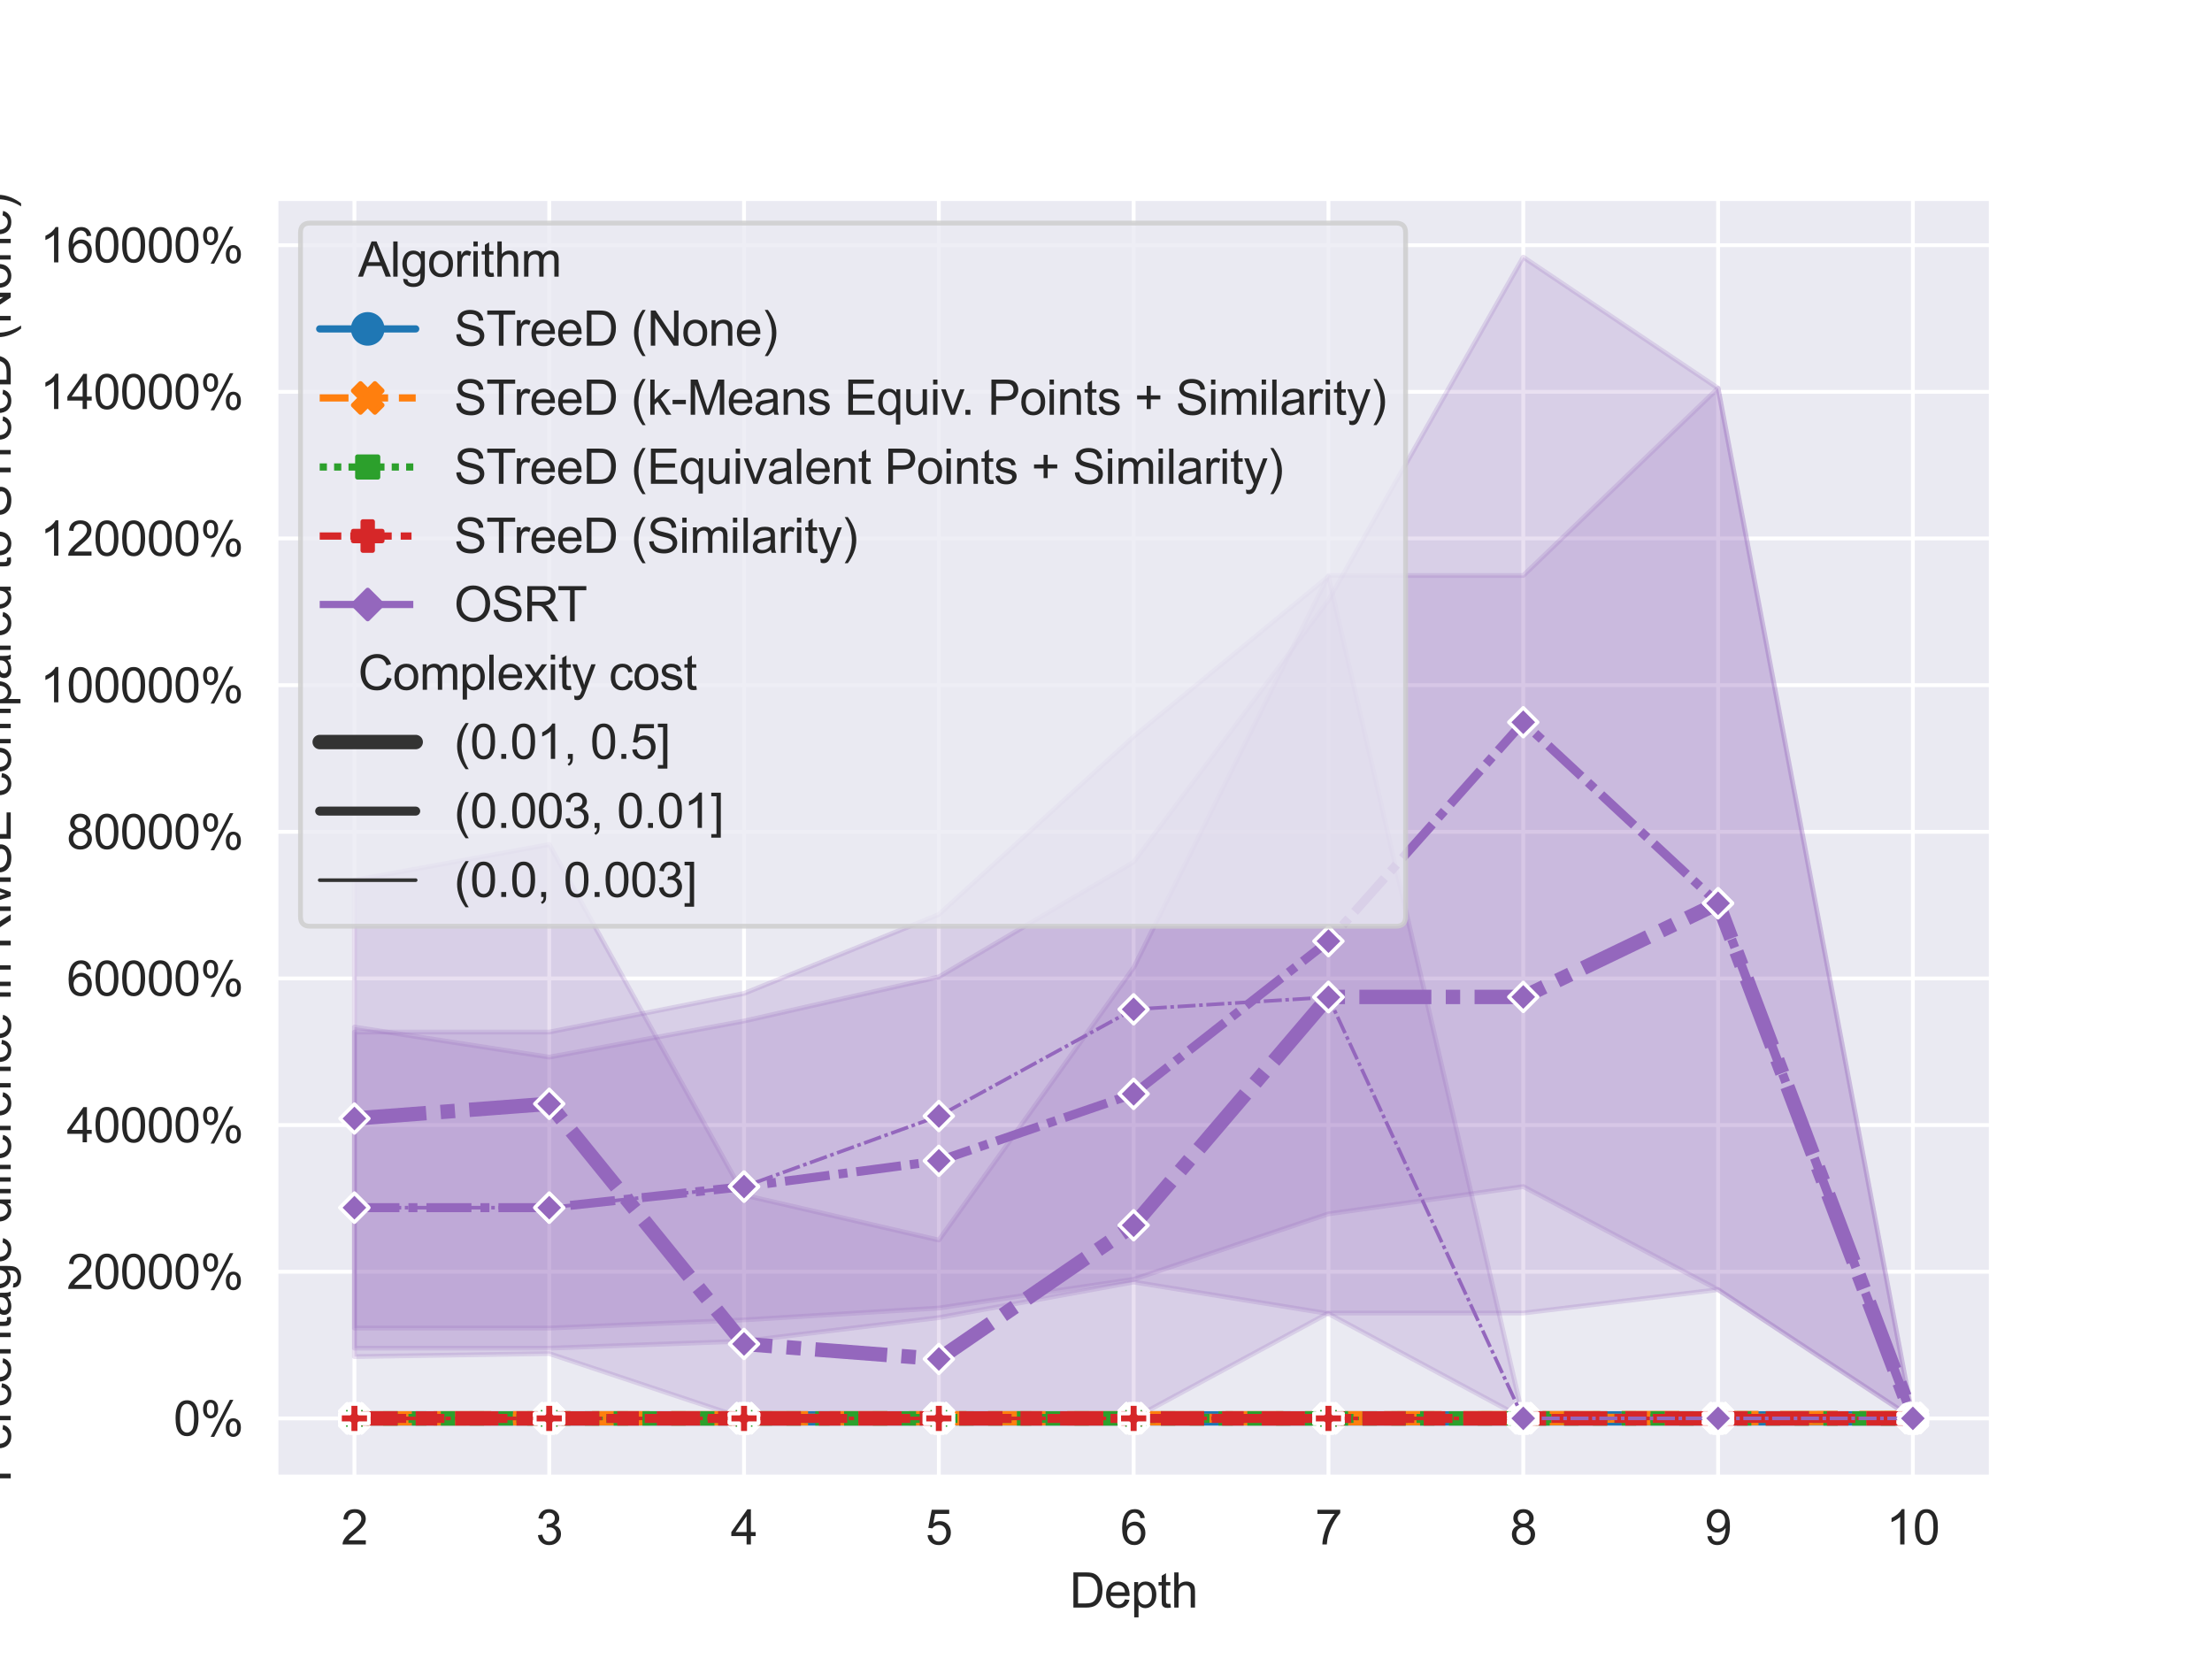 <?xml version="1.0" encoding="utf-8" standalone="no"?>
<!DOCTYPE svg PUBLIC "-//W3C//DTD SVG 1.1//EN"
  "http://www.w3.org/Graphics/SVG/1.1/DTD/svg11.dtd">
<svg xmlns:xlink="http://www.w3.org/1999/xlink" width="460.8pt" height="345.6pt" viewBox="0 0 460.8 345.6" xmlns="http://www.w3.org/2000/svg" version="1.1">
 <defs>
  <style type="text/css">*{stroke-linejoin: round; stroke-linecap: butt}</style>
 </defs>
 <g id="figure_1">
  <g id="patch_1">
   <path d="M 0 345.6 
L 460.8 345.6 
L 460.8 0 
L 0 0 
z
" style="fill: #ffffff"/>
  </g>
  <g id="axes_1">
   <g id="patch_2">
    <path d="M 57.6 307.584 
L 414.72 307.584 
L 414.72 41.472 
L 57.6 41.472 
z
" style="fill: #eaeaf2"/>
   </g>
   <g id="matplotlib.axis_1">
    <g id="xtick_1">
     <g id="line2d_1">
      <path d="M 73.833 307.584 
L 73.833 41.472 
" clip-path="url(#p10f43cf884)" style="fill: none; stroke: #ffffff; stroke-width: 0.8; stroke-linecap: round"/>
     </g>
     <g id="text_1">
      <!-- 2 -->
      <g style="fill: #262626" transform="translate(71.052 321.742) scale(0.1 -0.1)">
       <defs>
        <path id="ArialMT-32" d="M 3222 541 
L 3222 0 
L 194 0 
Q 188 203 259 391 
Q 375 700 629 1000 
Q 884 1300 1366 1694 
Q 2113 2306 2375 2664 
Q 2638 3022 2638 3341 
Q 2638 3675 2398 3904 
Q 2159 4134 1775 4134 
Q 1369 4134 1125 3890 
Q 881 3647 878 3216 
L 300 3275 
Q 359 3922 746 4261 
Q 1134 4600 1788 4600 
Q 2447 4600 2831 4234 
Q 3216 3869 3216 3328 
Q 3216 3053 3103 2787 
Q 2991 2522 2730 2228 
Q 2469 1934 1863 1422 
Q 1356 997 1212 845 
Q 1069 694 975 541 
L 3222 541 
z
" transform="scale(0.016)"/>
       </defs>
       <use xlink:href="#ArialMT-32"/>
      </g>
     </g>
    </g>
    <g id="xtick_2">
     <g id="line2d_2">
      <path d="M 114.415 307.584 
L 114.415 41.472 
" clip-path="url(#p10f43cf884)" style="fill: none; stroke: #ffffff; stroke-width: 0.8; stroke-linecap: round"/>
     </g>
     <g id="text_2">
      <!-- 3 -->
      <g style="fill: #262626" transform="translate(111.634 321.742) scale(0.1 -0.1)">
       <defs>
        <path id="ArialMT-33" d="M 269 1209 
L 831 1284 
Q 928 806 1161 595 
Q 1394 384 1728 384 
Q 2125 384 2398 659 
Q 2672 934 2672 1341 
Q 2672 1728 2419 1979 
Q 2166 2231 1775 2231 
Q 1616 2231 1378 2169 
L 1441 2663 
Q 1497 2656 1531 2656 
Q 1891 2656 2178 2843 
Q 2466 3031 2466 3422 
Q 2466 3731 2256 3934 
Q 2047 4138 1716 4138 
Q 1388 4138 1169 3931 
Q 950 3725 888 3313 
L 325 3413 
Q 428 3978 793 4289 
Q 1159 4600 1703 4600 
Q 2078 4600 2393 4439 
Q 2709 4278 2876 4000 
Q 3044 3722 3044 3409 
Q 3044 3113 2884 2869 
Q 2725 2625 2413 2481 
Q 2819 2388 3044 2092 
Q 3269 1797 3269 1353 
Q 3269 753 2831 336 
Q 2394 -81 1725 -81 
Q 1122 -81 723 278 
Q 325 638 269 1209 
z
" transform="scale(0.016)"/>
       </defs>
       <use xlink:href="#ArialMT-33"/>
      </g>
     </g>
    </g>
    <g id="xtick_3">
     <g id="line2d_3">
      <path d="M 154.996 307.584 
L 154.996 41.472 
" clip-path="url(#p10f43cf884)" style="fill: none; stroke: #ffffff; stroke-width: 0.8; stroke-linecap: round"/>
     </g>
     <g id="text_3">
      <!-- 4 -->
      <g style="fill: #262626" transform="translate(152.216 321.742) scale(0.1 -0.1)">
       <defs>
        <path id="ArialMT-34" d="M 2069 0 
L 2069 1097 
L 81 1097 
L 81 1613 
L 2172 4581 
L 2631 4581 
L 2631 1613 
L 3250 1613 
L 3250 1097 
L 2631 1097 
L 2631 0 
L 2069 0 
z
M 2069 1613 
L 2069 3678 
L 634 1613 
L 2069 1613 
z
" transform="scale(0.016)"/>
       </defs>
       <use xlink:href="#ArialMT-34"/>
      </g>
     </g>
    </g>
    <g id="xtick_4">
     <g id="line2d_4">
      <path d="M 195.578 307.584 
L 195.578 41.472 
" clip-path="url(#p10f43cf884)" style="fill: none; stroke: #ffffff; stroke-width: 0.8; stroke-linecap: round"/>
     </g>
     <g id="text_4">
      <!-- 5 -->
      <g style="fill: #262626" transform="translate(192.798 321.742) scale(0.1 -0.1)">
       <defs>
        <path id="ArialMT-35" d="M 266 1200 
L 856 1250 
Q 922 819 1161 601 
Q 1400 384 1738 384 
Q 2144 384 2425 690 
Q 2706 997 2706 1503 
Q 2706 1984 2436 2262 
Q 2166 2541 1728 2541 
Q 1456 2541 1237 2417 
Q 1019 2294 894 2097 
L 366 2166 
L 809 4519 
L 3088 4519 
L 3088 3981 
L 1259 3981 
L 1013 2750 
Q 1425 3038 1878 3038 
Q 2478 3038 2890 2622 
Q 3303 2206 3303 1553 
Q 3303 931 2941 478 
Q 2500 -78 1738 -78 
Q 1113 -78 717 272 
Q 322 622 266 1200 
z
" transform="scale(0.016)"/>
       </defs>
       <use xlink:href="#ArialMT-35"/>
      </g>
     </g>
    </g>
    <g id="xtick_5">
     <g id="line2d_5">
      <path d="M 236.16 307.584 
L 236.16 41.472 
" clip-path="url(#p10f43cf884)" style="fill: none; stroke: #ffffff; stroke-width: 0.8; stroke-linecap: round"/>
     </g>
     <g id="text_5">
      <!-- 6 -->
      <g style="fill: #262626" transform="translate(233.38 321.742) scale(0.1 -0.1)">
       <defs>
        <path id="ArialMT-36" d="M 3184 3459 
L 2625 3416 
Q 2550 3747 2413 3897 
Q 2184 4138 1850 4138 
Q 1581 4138 1378 3988 
Q 1113 3794 959 3422 
Q 806 3050 800 2363 
Q 1003 2672 1297 2822 
Q 1591 2972 1913 2972 
Q 2475 2972 2870 2558 
Q 3266 2144 3266 1488 
Q 3266 1056 3080 686 
Q 2894 316 2569 119 
Q 2244 -78 1831 -78 
Q 1128 -78 684 439 
Q 241 956 241 2144 
Q 241 3472 731 4075 
Q 1159 4600 1884 4600 
Q 2425 4600 2770 4297 
Q 3116 3994 3184 3459 
z
M 888 1484 
Q 888 1194 1011 928 
Q 1134 663 1356 523 
Q 1578 384 1822 384 
Q 2178 384 2434 671 
Q 2691 959 2691 1453 
Q 2691 1928 2437 2201 
Q 2184 2475 1800 2475 
Q 1419 2475 1153 2201 
Q 888 1928 888 1484 
z
" transform="scale(0.016)"/>
       </defs>
       <use xlink:href="#ArialMT-36"/>
      </g>
     </g>
    </g>
    <g id="xtick_6">
     <g id="line2d_6">
      <path d="M 276.742 307.584 
L 276.742 41.472 
" clip-path="url(#p10f43cf884)" style="fill: none; stroke: #ffffff; stroke-width: 0.8; stroke-linecap: round"/>
     </g>
     <g id="text_6">
      <!-- 7 -->
      <g style="fill: #262626" transform="translate(273.961 321.742) scale(0.1 -0.1)">
       <defs>
        <path id="ArialMT-37" d="M 303 3981 
L 303 4522 
L 3269 4522 
L 3269 4084 
Q 2831 3619 2401 2847 
Q 1972 2075 1738 1259 
Q 1569 684 1522 0 
L 944 0 
Q 953 541 1156 1306 
Q 1359 2072 1739 2783 
Q 2119 3494 2547 3981 
L 303 3981 
z
" transform="scale(0.016)"/>
       </defs>
       <use xlink:href="#ArialMT-37"/>
      </g>
     </g>
    </g>
    <g id="xtick_7">
     <g id="line2d_7">
      <path d="M 317.324 307.584 
L 317.324 41.472 
" clip-path="url(#p10f43cf884)" style="fill: none; stroke: #ffffff; stroke-width: 0.8; stroke-linecap: round"/>
     </g>
     <g id="text_7">
      <!-- 8 -->
      <g style="fill: #262626" transform="translate(314.543 321.742) scale(0.1 -0.1)">
       <defs>
        <path id="ArialMT-38" d="M 1131 2484 
Q 781 2613 612 2850 
Q 444 3088 444 3419 
Q 444 3919 803 4259 
Q 1163 4600 1759 4600 
Q 2359 4600 2725 4251 
Q 3091 3903 3091 3403 
Q 3091 3084 2923 2848 
Q 2756 2613 2416 2484 
Q 2838 2347 3058 2040 
Q 3278 1734 3278 1309 
Q 3278 722 2862 322 
Q 2447 -78 1769 -78 
Q 1091 -78 675 323 
Q 259 725 259 1325 
Q 259 1772 486 2073 
Q 713 2375 1131 2484 
z
M 1019 3438 
Q 1019 3113 1228 2906 
Q 1438 2700 1772 2700 
Q 2097 2700 2305 2904 
Q 2513 3109 2513 3406 
Q 2513 3716 2298 3927 
Q 2084 4138 1766 4138 
Q 1444 4138 1231 3931 
Q 1019 3725 1019 3438 
z
M 838 1322 
Q 838 1081 952 856 
Q 1066 631 1291 507 
Q 1516 384 1775 384 
Q 2178 384 2440 643 
Q 2703 903 2703 1303 
Q 2703 1709 2433 1975 
Q 2163 2241 1756 2241 
Q 1359 2241 1098 1978 
Q 838 1716 838 1322 
z
" transform="scale(0.016)"/>
       </defs>
       <use xlink:href="#ArialMT-38"/>
      </g>
     </g>
    </g>
    <g id="xtick_8">
     <g id="line2d_8">
      <path d="M 357.905 307.584 
L 357.905 41.472 
" clip-path="url(#p10f43cf884)" style="fill: none; stroke: #ffffff; stroke-width: 0.8; stroke-linecap: round"/>
     </g>
     <g id="text_8">
      <!-- 9 -->
      <g style="fill: #262626" transform="translate(355.125 321.742) scale(0.1 -0.1)">
       <defs>
        <path id="ArialMT-39" d="M 350 1059 
L 891 1109 
Q 959 728 1153 556 
Q 1347 384 1650 384 
Q 1909 384 2104 503 
Q 2300 622 2425 820 
Q 2550 1019 2634 1356 
Q 2719 1694 2719 2044 
Q 2719 2081 2716 2156 
Q 2547 1888 2255 1720 
Q 1963 1553 1622 1553 
Q 1053 1553 659 1965 
Q 266 2378 266 3053 
Q 266 3750 677 4175 
Q 1088 4600 1706 4600 
Q 2153 4600 2523 4359 
Q 2894 4119 3086 3673 
Q 3278 3228 3278 2384 
Q 3278 1506 3087 986 
Q 2897 466 2520 194 
Q 2144 -78 1638 -78 
Q 1100 -78 759 220 
Q 419 519 350 1059 
z
M 2653 3081 
Q 2653 3566 2395 3850 
Q 2138 4134 1775 4134 
Q 1400 4134 1122 3828 
Q 844 3522 844 3034 
Q 844 2597 1108 2323 
Q 1372 2050 1759 2050 
Q 2150 2050 2401 2323 
Q 2653 2597 2653 3081 
z
" transform="scale(0.016)"/>
       </defs>
       <use xlink:href="#ArialMT-39"/>
      </g>
     </g>
    </g>
    <g id="xtick_9">
     <g id="line2d_9">
      <path d="M 398.487 307.584 
L 398.487 41.472 
" clip-path="url(#p10f43cf884)" style="fill: none; stroke: #ffffff; stroke-width: 0.8; stroke-linecap: round"/>
     </g>
     <g id="text_9">
      <!-- 10 -->
      <g style="fill: #262626" transform="translate(392.926 321.742) scale(0.1 -0.1)">
       <defs>
        <path id="ArialMT-31" d="M 2384 0 
L 1822 0 
L 1822 3584 
Q 1619 3391 1289 3197 
Q 959 3003 697 2906 
L 697 3450 
Q 1169 3672 1522 3987 
Q 1875 4303 2022 4600 
L 2384 4600 
L 2384 0 
z
" transform="scale(0.016)"/>
        <path id="ArialMT-30" d="M 266 2259 
Q 266 3072 433 3567 
Q 600 4063 929 4331 
Q 1259 4600 1759 4600 
Q 2128 4600 2406 4451 
Q 2684 4303 2865 4023 
Q 3047 3744 3150 3342 
Q 3253 2941 3253 2259 
Q 3253 1453 3087 958 
Q 2922 463 2592 192 
Q 2263 -78 1759 -78 
Q 1097 -78 719 397 
Q 266 969 266 2259 
z
M 844 2259 
Q 844 1131 1108 757 
Q 1372 384 1759 384 
Q 2147 384 2411 759 
Q 2675 1134 2675 2259 
Q 2675 3391 2411 3762 
Q 2147 4134 1753 4134 
Q 1366 4134 1134 3806 
Q 844 3388 844 2259 
z
" transform="scale(0.016)"/>
       </defs>
       <use xlink:href="#ArialMT-31"/>
       <use xlink:href="#ArialMT-30" x="55.615"/>
      </g>
     </g>
    </g>
    <g id="text_10">
     <!-- Depth -->
     <g style="fill: #262626" transform="translate(222.819 334.887) scale(0.1 -0.1)">
      <defs>
       <path id="ArialMT-44" d="M 494 0 
L 494 4581 
L 2072 4581 
Q 2606 4581 2888 4516 
Q 3281 4425 3559 4188 
Q 3922 3881 4101 3404 
Q 4281 2928 4281 2316 
Q 4281 1794 4159 1391 
Q 4038 988 3847 723 
Q 3656 459 3429 307 
Q 3203 156 2883 78 
Q 2563 0 2147 0 
L 494 0 
z
M 1100 541 
L 2078 541 
Q 2531 541 2789 625 
Q 3047 709 3200 863 
Q 3416 1078 3536 1442 
Q 3656 1806 3656 2325 
Q 3656 3044 3420 3430 
Q 3184 3816 2847 3947 
Q 2603 4041 2063 4041 
L 1100 4041 
L 1100 541 
z
" transform="scale(0.016)"/>
       <path id="ArialMT-65" d="M 2694 1069 
L 3275 997 
Q 3138 488 2766 206 
Q 2394 -75 1816 -75 
Q 1088 -75 661 373 
Q 234 822 234 1631 
Q 234 2469 665 2931 
Q 1097 3394 1784 3394 
Q 2450 3394 2872 2941 
Q 3294 2488 3294 1666 
Q 3294 1616 3291 1516 
L 816 1516 
Q 847 969 1125 678 
Q 1403 388 1819 388 
Q 2128 388 2347 550 
Q 2566 713 2694 1069 
z
M 847 1978 
L 2700 1978 
Q 2663 2397 2488 2606 
Q 2219 2931 1791 2931 
Q 1403 2931 1139 2672 
Q 875 2413 847 1978 
z
" transform="scale(0.016)"/>
       <path id="ArialMT-70" d="M 422 -1272 
L 422 3319 
L 934 3319 
L 934 2888 
Q 1116 3141 1344 3267 
Q 1572 3394 1897 3394 
Q 2322 3394 2647 3175 
Q 2972 2956 3137 2557 
Q 3303 2159 3303 1684 
Q 3303 1175 3120 767 
Q 2938 359 2589 142 
Q 2241 -75 1856 -75 
Q 1575 -75 1351 44 
Q 1128 163 984 344 
L 984 -1272 
L 422 -1272 
z
M 931 1641 
Q 931 1000 1190 694 
Q 1450 388 1819 388 
Q 2194 388 2461 705 
Q 2728 1022 2728 1688 
Q 2728 2322 2467 2637 
Q 2206 2953 1844 2953 
Q 1484 2953 1207 2617 
Q 931 2281 931 1641 
z
" transform="scale(0.016)"/>
       <path id="ArialMT-74" d="M 1650 503 
L 1731 6 
Q 1494 -44 1306 -44 
Q 1000 -44 831 53 
Q 663 150 594 308 
Q 525 466 525 972 
L 525 2881 
L 113 2881 
L 113 3319 
L 525 3319 
L 525 4141 
L 1084 4478 
L 1084 3319 
L 1650 3319 
L 1650 2881 
L 1084 2881 
L 1084 941 
Q 1084 700 1114 631 
Q 1144 563 1211 522 
Q 1278 481 1403 481 
Q 1497 481 1650 503 
z
" transform="scale(0.016)"/>
       <path id="ArialMT-68" d="M 422 0 
L 422 4581 
L 984 4581 
L 984 2938 
Q 1378 3394 1978 3394 
Q 2347 3394 2619 3248 
Q 2891 3103 3008 2847 
Q 3125 2591 3125 2103 
L 3125 0 
L 2563 0 
L 2563 2103 
Q 2563 2525 2380 2717 
Q 2197 2909 1863 2909 
Q 1613 2909 1392 2779 
Q 1172 2650 1078 2428 
Q 984 2206 984 1816 
L 984 0 
L 422 0 
z
" transform="scale(0.016)"/>
      </defs>
      <use xlink:href="#ArialMT-44"/>
      <use xlink:href="#ArialMT-65" x="72.217"/>
      <use xlink:href="#ArialMT-70" x="127.832"/>
      <use xlink:href="#ArialMT-74" x="183.447"/>
      <use xlink:href="#ArialMT-68" x="211.23"/>
     </g>
    </g>
   </g>
   <g id="matplotlib.axis_2">
    <g id="ytick_1">
     <g id="line2d_10">
      <path d="M 57.6 295.48 
L 414.72 295.48 
" clip-path="url(#p10f43cf884)" style="fill: none; stroke: #ffffff; stroke-width: 0.8; stroke-linecap: round"/>
     </g>
     <g id="text_11">
      <!-- 0% -->
      <g style="fill: #262626" transform="translate(36.147 299.059) scale(0.1 -0.1)">
       <defs>
        <path id="ArialMT-25" d="M 372 3481 
Q 372 3972 619 4315 
Q 866 4659 1334 4659 
Q 1766 4659 2048 4351 
Q 2331 4044 2331 3447 
Q 2331 2866 2045 2552 
Q 1759 2238 1341 2238 
Q 925 2238 648 2547 
Q 372 2856 372 3481 
z
M 1350 4272 
Q 1141 4272 1002 4090 
Q 863 3909 863 3425 
Q 863 2984 1003 2804 
Q 1144 2625 1350 2625 
Q 1563 2625 1702 2806 
Q 1841 2988 1841 3469 
Q 1841 3913 1700 4092 
Q 1559 4272 1350 4272 
z
M 1353 -169 
L 3859 4659 
L 4316 4659 
L 1819 -169 
L 1353 -169 
z
M 3334 1075 
Q 3334 1569 3581 1911 
Q 3828 2253 4300 2253 
Q 4731 2253 5014 1945 
Q 5297 1638 5297 1041 
Q 5297 459 5011 145 
Q 4725 -169 4303 -169 
Q 3888 -169 3611 142 
Q 3334 453 3334 1075 
z
M 4316 1866 
Q 4103 1866 3964 1684 
Q 3825 1503 3825 1019 
Q 3825 581 3965 400 
Q 4106 219 4313 219 
Q 4528 219 4667 400 
Q 4806 581 4806 1063 
Q 4806 1506 4665 1686 
Q 4525 1866 4316 1866 
z
" transform="scale(0.016)"/>
       </defs>
       <use xlink:href="#ArialMT-30"/>
       <use xlink:href="#ArialMT-25" x="55.615"/>
      </g>
     </g>
    </g>
    <g id="ytick_2">
     <g id="line2d_11">
      <path d="M 57.6 264.929 
L 414.72 264.929 
" clip-path="url(#p10f43cf884)" style="fill: none; stroke: #ffffff; stroke-width: 0.8; stroke-linecap: round"/>
     </g>
     <g id="text_12">
      <!-- 20000% -->
      <g style="fill: #262626" transform="translate(13.903 268.508) scale(0.1 -0.1)">
       <use xlink:href="#ArialMT-32"/>
       <use xlink:href="#ArialMT-30" x="55.615"/>
       <use xlink:href="#ArialMT-30" x="111.23"/>
       <use xlink:href="#ArialMT-30" x="166.846"/>
       <use xlink:href="#ArialMT-30" x="222.461"/>
       <use xlink:href="#ArialMT-25" x="278.076"/>
      </g>
     </g>
    </g>
    <g id="ytick_3">
     <g id="line2d_12">
      <path d="M 57.6 234.379 
L 414.72 234.379 
" clip-path="url(#p10f43cf884)" style="fill: none; stroke: #ffffff; stroke-width: 0.8; stroke-linecap: round"/>
     </g>
     <g id="text_13">
      <!-- 40000% -->
      <g style="fill: #262626" transform="translate(13.903 237.958) scale(0.1 -0.1)">
       <use xlink:href="#ArialMT-34"/>
       <use xlink:href="#ArialMT-30" x="55.615"/>
       <use xlink:href="#ArialMT-30" x="111.23"/>
       <use xlink:href="#ArialMT-30" x="166.846"/>
       <use xlink:href="#ArialMT-30" x="222.461"/>
       <use xlink:href="#ArialMT-25" x="278.076"/>
      </g>
     </g>
    </g>
    <g id="ytick_4">
     <g id="line2d_13">
      <path d="M 57.6 203.828 
L 414.72 203.828 
" clip-path="url(#p10f43cf884)" style="fill: none; stroke: #ffffff; stroke-width: 0.8; stroke-linecap: round"/>
     </g>
     <g id="text_14">
      <!-- 60000% -->
      <g style="fill: #262626" transform="translate(13.903 207.407) scale(0.1 -0.1)">
       <use xlink:href="#ArialMT-36"/>
       <use xlink:href="#ArialMT-30" x="55.615"/>
       <use xlink:href="#ArialMT-30" x="111.23"/>
       <use xlink:href="#ArialMT-30" x="166.846"/>
       <use xlink:href="#ArialMT-30" x="222.461"/>
       <use xlink:href="#ArialMT-25" x="278.076"/>
      </g>
     </g>
    </g>
    <g id="ytick_5">
     <g id="line2d_14">
      <path d="M 57.6 173.278 
L 414.72 173.278 
" clip-path="url(#p10f43cf884)" style="fill: none; stroke: #ffffff; stroke-width: 0.8; stroke-linecap: round"/>
     </g>
     <g id="text_15">
      <!-- 80000% -->
      <g style="fill: #262626" transform="translate(13.903 176.857) scale(0.1 -0.1)">
       <use xlink:href="#ArialMT-38"/>
       <use xlink:href="#ArialMT-30" x="55.615"/>
       <use xlink:href="#ArialMT-30" x="111.23"/>
       <use xlink:href="#ArialMT-30" x="166.846"/>
       <use xlink:href="#ArialMT-30" x="222.461"/>
       <use xlink:href="#ArialMT-25" x="278.076"/>
      </g>
     </g>
    </g>
    <g id="ytick_6">
     <g id="line2d_15">
      <path d="M 57.6 142.727 
L 414.72 142.727 
" clip-path="url(#p10f43cf884)" style="fill: none; stroke: #ffffff; stroke-width: 0.8; stroke-linecap: round"/>
     </g>
     <g id="text_16">
      <!-- 100000% -->
      <g style="fill: #262626" transform="translate(8.342 146.306) scale(0.1 -0.1)">
       <use xlink:href="#ArialMT-31"/>
       <use xlink:href="#ArialMT-30" x="55.615"/>
       <use xlink:href="#ArialMT-30" x="111.23"/>
       <use xlink:href="#ArialMT-30" x="166.846"/>
       <use xlink:href="#ArialMT-30" x="222.461"/>
       <use xlink:href="#ArialMT-30" x="278.076"/>
       <use xlink:href="#ArialMT-25" x="333.691"/>
      </g>
     </g>
    </g>
    <g id="ytick_7">
     <g id="line2d_16">
      <path d="M 57.6 112.176 
L 414.72 112.176 
" clip-path="url(#p10f43cf884)" style="fill: none; stroke: #ffffff; stroke-width: 0.8; stroke-linecap: round"/>
     </g>
     <g id="text_17">
      <!-- 120000% -->
      <g style="fill: #262626" transform="translate(8.342 115.755) scale(0.1 -0.1)">
       <use xlink:href="#ArialMT-31"/>
       <use xlink:href="#ArialMT-32" x="55.615"/>
       <use xlink:href="#ArialMT-30" x="111.23"/>
       <use xlink:href="#ArialMT-30" x="166.846"/>
       <use xlink:href="#ArialMT-30" x="222.461"/>
       <use xlink:href="#ArialMT-30" x="278.076"/>
       <use xlink:href="#ArialMT-25" x="333.691"/>
      </g>
     </g>
    </g>
    <g id="ytick_8">
     <g id="line2d_17">
      <path d="M 57.6 81.626 
L 414.72 81.626 
" clip-path="url(#p10f43cf884)" style="fill: none; stroke: #ffffff; stroke-width: 0.8; stroke-linecap: round"/>
     </g>
     <g id="text_18">
      <!-- 140000% -->
      <g style="fill: #262626" transform="translate(8.342 85.205) scale(0.1 -0.1)">
       <use xlink:href="#ArialMT-31"/>
       <use xlink:href="#ArialMT-34" x="55.615"/>
       <use xlink:href="#ArialMT-30" x="111.23"/>
       <use xlink:href="#ArialMT-30" x="166.846"/>
       <use xlink:href="#ArialMT-30" x="222.461"/>
       <use xlink:href="#ArialMT-30" x="278.076"/>
       <use xlink:href="#ArialMT-25" x="333.691"/>
      </g>
     </g>
    </g>
    <g id="ytick_9">
     <g id="line2d_18">
      <path d="M 57.6 51.075 
L 414.72 51.075 
" clip-path="url(#p10f43cf884)" style="fill: none; stroke: #ffffff; stroke-width: 0.8; stroke-linecap: round"/>
     </g>
     <g id="text_19">
      <!-- 160000% -->
      <g style="fill: #262626" transform="translate(8.342 54.654) scale(0.1 -0.1)">
       <use xlink:href="#ArialMT-31"/>
       <use xlink:href="#ArialMT-36" x="55.615"/>
       <use xlink:href="#ArialMT-30" x="111.23"/>
       <use xlink:href="#ArialMT-30" x="166.846"/>
       <use xlink:href="#ArialMT-30" x="222.461"/>
       <use xlink:href="#ArialMT-30" x="278.076"/>
       <use xlink:href="#ArialMT-25" x="333.691"/>
      </g>
     </g>
    </g>
    <g id="text_20">
     <!-- Percentage difference in RMSE compared to STreeD (None) -->
     <g style="fill: #262626" transform="translate(2.237 308.751) rotate(-90) scale(0.1 -0.1)">
      <defs>
       <path id="ArialMT-50" d="M 494 0 
L 494 4581 
L 2222 4581 
Q 2678 4581 2919 4538 
Q 3256 4481 3484 4323 
Q 3713 4166 3852 3881 
Q 3991 3597 3991 3256 
Q 3991 2672 3619 2267 
Q 3247 1863 2275 1863 
L 1100 1863 
L 1100 0 
L 494 0 
z
M 1100 2403 
L 2284 2403 
Q 2872 2403 3119 2622 
Q 3366 2841 3366 3238 
Q 3366 3525 3220 3729 
Q 3075 3934 2838 4000 
Q 2684 4041 2272 4041 
L 1100 4041 
L 1100 2403 
z
" transform="scale(0.016)"/>
       <path id="ArialMT-72" d="M 416 0 
L 416 3319 
L 922 3319 
L 922 2816 
Q 1116 3169 1280 3281 
Q 1444 3394 1641 3394 
Q 1925 3394 2219 3213 
L 2025 2691 
Q 1819 2813 1613 2813 
Q 1428 2813 1281 2702 
Q 1134 2591 1072 2394 
Q 978 2094 978 1738 
L 978 0 
L 416 0 
z
" transform="scale(0.016)"/>
       <path id="ArialMT-63" d="M 2588 1216 
L 3141 1144 
Q 3050 572 2676 248 
Q 2303 -75 1759 -75 
Q 1078 -75 664 370 
Q 250 816 250 1647 
Q 250 2184 428 2587 
Q 606 2991 970 3192 
Q 1334 3394 1763 3394 
Q 2303 3394 2647 3120 
Q 2991 2847 3088 2344 
L 2541 2259 
Q 2463 2594 2264 2762 
Q 2066 2931 1784 2931 
Q 1359 2931 1093 2626 
Q 828 2322 828 1663 
Q 828 994 1084 691 
Q 1341 388 1753 388 
Q 2084 388 2306 591 
Q 2528 794 2588 1216 
z
" transform="scale(0.016)"/>
       <path id="ArialMT-6e" d="M 422 0 
L 422 3319 
L 928 3319 
L 928 2847 
Q 1294 3394 1984 3394 
Q 2284 3394 2536 3286 
Q 2788 3178 2913 3003 
Q 3038 2828 3088 2588 
Q 3119 2431 3119 2041 
L 3119 0 
L 2556 0 
L 2556 2019 
Q 2556 2363 2490 2533 
Q 2425 2703 2258 2804 
Q 2091 2906 1866 2906 
Q 1506 2906 1245 2678 
Q 984 2450 984 1813 
L 984 0 
L 422 0 
z
" transform="scale(0.016)"/>
       <path id="ArialMT-61" d="M 2588 409 
Q 2275 144 1986 34 
Q 1697 -75 1366 -75 
Q 819 -75 525 192 
Q 231 459 231 875 
Q 231 1119 342 1320 
Q 453 1522 633 1644 
Q 813 1766 1038 1828 
Q 1203 1872 1538 1913 
Q 2219 1994 2541 2106 
Q 2544 2222 2544 2253 
Q 2544 2597 2384 2738 
Q 2169 2928 1744 2928 
Q 1347 2928 1158 2789 
Q 969 2650 878 2297 
L 328 2372 
Q 403 2725 575 2942 
Q 747 3159 1072 3276 
Q 1397 3394 1825 3394 
Q 2250 3394 2515 3294 
Q 2781 3194 2906 3042 
Q 3031 2891 3081 2659 
Q 3109 2516 3109 2141 
L 3109 1391 
Q 3109 606 3145 398 
Q 3181 191 3288 0 
L 2700 0 
Q 2613 175 2588 409 
z
M 2541 1666 
Q 2234 1541 1622 1453 
Q 1275 1403 1131 1340 
Q 988 1278 909 1158 
Q 831 1038 831 891 
Q 831 666 1001 516 
Q 1172 366 1500 366 
Q 1825 366 2078 508 
Q 2331 650 2450 897 
Q 2541 1088 2541 1459 
L 2541 1666 
z
" transform="scale(0.016)"/>
       <path id="ArialMT-67" d="M 319 -275 
L 866 -356 
Q 900 -609 1056 -725 
Q 1266 -881 1628 -881 
Q 2019 -881 2231 -725 
Q 2444 -569 2519 -288 
Q 2563 -116 2559 434 
Q 2191 0 1641 0 
Q 956 0 581 494 
Q 206 988 206 1678 
Q 206 2153 378 2554 
Q 550 2956 876 3175 
Q 1203 3394 1644 3394 
Q 2231 3394 2613 2919 
L 2613 3319 
L 3131 3319 
L 3131 450 
Q 3131 -325 2973 -648 
Q 2816 -972 2473 -1159 
Q 2131 -1347 1631 -1347 
Q 1038 -1347 672 -1080 
Q 306 -813 319 -275 
z
M 784 1719 
Q 784 1066 1043 766 
Q 1303 466 1694 466 
Q 2081 466 2343 764 
Q 2606 1063 2606 1700 
Q 2606 2309 2336 2618 
Q 2066 2928 1684 2928 
Q 1309 2928 1046 2623 
Q 784 2319 784 1719 
z
" transform="scale(0.016)"/>
       <path id="ArialMT-20" transform="scale(0.016)"/>
       <path id="ArialMT-64" d="M 2575 0 
L 2575 419 
Q 2259 -75 1647 -75 
Q 1250 -75 917 144 
Q 584 363 401 755 
Q 219 1147 219 1656 
Q 219 2153 384 2558 
Q 550 2963 881 3178 
Q 1213 3394 1622 3394 
Q 1922 3394 2156 3267 
Q 2391 3141 2538 2938 
L 2538 4581 
L 3097 4581 
L 3097 0 
L 2575 0 
z
M 797 1656 
Q 797 1019 1065 703 
Q 1334 388 1700 388 
Q 2069 388 2326 689 
Q 2584 991 2584 1609 
Q 2584 2291 2321 2609 
Q 2059 2928 1675 2928 
Q 1300 2928 1048 2622 
Q 797 2316 797 1656 
z
" transform="scale(0.016)"/>
       <path id="ArialMT-69" d="M 425 3934 
L 425 4581 
L 988 4581 
L 988 3934 
L 425 3934 
z
M 425 0 
L 425 3319 
L 988 3319 
L 988 0 
L 425 0 
z
" transform="scale(0.016)"/>
       <path id="ArialMT-66" d="M 556 0 
L 556 2881 
L 59 2881 
L 59 3319 
L 556 3319 
L 556 3672 
Q 556 4006 616 4169 
Q 697 4388 901 4523 
Q 1106 4659 1475 4659 
Q 1713 4659 2000 4603 
L 1916 4113 
Q 1741 4144 1584 4144 
Q 1328 4144 1222 4034 
Q 1116 3925 1116 3625 
L 1116 3319 
L 1763 3319 
L 1763 2881 
L 1116 2881 
L 1116 0 
L 556 0 
z
" transform="scale(0.016)"/>
       <path id="ArialMT-52" d="M 503 0 
L 503 4581 
L 2534 4581 
Q 3147 4581 3465 4457 
Q 3784 4334 3975 4021 
Q 4166 3709 4166 3331 
Q 4166 2844 3850 2509 
Q 3534 2175 2875 2084 
Q 3116 1969 3241 1856 
Q 3506 1613 3744 1247 
L 4541 0 
L 3778 0 
L 3172 953 
Q 2906 1366 2734 1584 
Q 2563 1803 2427 1890 
Q 2291 1978 2150 2013 
Q 2047 2034 1813 2034 
L 1109 2034 
L 1109 0 
L 503 0 
z
M 1109 2559 
L 2413 2559 
Q 2828 2559 3062 2645 
Q 3297 2731 3419 2920 
Q 3541 3109 3541 3331 
Q 3541 3656 3305 3865 
Q 3069 4075 2559 4075 
L 1109 4075 
L 1109 2559 
z
" transform="scale(0.016)"/>
       <path id="ArialMT-4d" d="M 475 0 
L 475 4581 
L 1388 4581 
L 2472 1338 
Q 2622 884 2691 659 
Q 2769 909 2934 1394 
L 4031 4581 
L 4847 4581 
L 4847 0 
L 4263 0 
L 4263 3834 
L 2931 0 
L 2384 0 
L 1059 3900 
L 1059 0 
L 475 0 
z
" transform="scale(0.016)"/>
       <path id="ArialMT-53" d="M 288 1472 
L 859 1522 
Q 900 1178 1048 958 
Q 1197 738 1509 602 
Q 1822 466 2213 466 
Q 2559 466 2825 569 
Q 3091 672 3220 851 
Q 3350 1031 3350 1244 
Q 3350 1459 3225 1620 
Q 3100 1781 2813 1891 
Q 2628 1963 1997 2114 
Q 1366 2266 1113 2400 
Q 784 2572 623 2826 
Q 463 3081 463 3397 
Q 463 3744 659 4045 
Q 856 4347 1234 4503 
Q 1613 4659 2075 4659 
Q 2584 4659 2973 4495 
Q 3363 4331 3572 4012 
Q 3781 3694 3797 3291 
L 3216 3247 
Q 3169 3681 2898 3903 
Q 2628 4125 2100 4125 
Q 1550 4125 1298 3923 
Q 1047 3722 1047 3438 
Q 1047 3191 1225 3031 
Q 1400 2872 2139 2705 
Q 2878 2538 3153 2413 
Q 3553 2228 3743 1945 
Q 3934 1663 3934 1294 
Q 3934 928 3725 604 
Q 3516 281 3123 101 
Q 2731 -78 2241 -78 
Q 1619 -78 1198 103 
Q 778 284 539 648 
Q 300 1013 288 1472 
z
" transform="scale(0.016)"/>
       <path id="ArialMT-45" d="M 506 0 
L 506 4581 
L 3819 4581 
L 3819 4041 
L 1113 4041 
L 1113 2638 
L 3647 2638 
L 3647 2100 
L 1113 2100 
L 1113 541 
L 3925 541 
L 3925 0 
L 506 0 
z
" transform="scale(0.016)"/>
       <path id="ArialMT-6f" d="M 213 1659 
Q 213 2581 725 3025 
Q 1153 3394 1769 3394 
Q 2453 3394 2887 2945 
Q 3322 2497 3322 1706 
Q 3322 1066 3130 698 
Q 2938 331 2570 128 
Q 2203 -75 1769 -75 
Q 1072 -75 642 372 
Q 213 819 213 1659 
z
M 791 1659 
Q 791 1022 1069 705 
Q 1347 388 1769 388 
Q 2188 388 2466 706 
Q 2744 1025 2744 1678 
Q 2744 2294 2464 2611 
Q 2184 2928 1769 2928 
Q 1347 2928 1069 2612 
Q 791 2297 791 1659 
z
" transform="scale(0.016)"/>
       <path id="ArialMT-6d" d="M 422 0 
L 422 3319 
L 925 3319 
L 925 2853 
Q 1081 3097 1340 3245 
Q 1600 3394 1931 3394 
Q 2300 3394 2536 3241 
Q 2772 3088 2869 2813 
Q 3263 3394 3894 3394 
Q 4388 3394 4653 3120 
Q 4919 2847 4919 2278 
L 4919 0 
L 4359 0 
L 4359 2091 
Q 4359 2428 4304 2576 
Q 4250 2725 4106 2815 
Q 3963 2906 3769 2906 
Q 3419 2906 3187 2673 
Q 2956 2441 2956 1928 
L 2956 0 
L 2394 0 
L 2394 2156 
Q 2394 2531 2256 2718 
Q 2119 2906 1806 2906 
Q 1569 2906 1367 2781 
Q 1166 2656 1075 2415 
Q 984 2175 984 1722 
L 984 0 
L 422 0 
z
" transform="scale(0.016)"/>
       <path id="ArialMT-54" d="M 1659 0 
L 1659 4041 
L 150 4041 
L 150 4581 
L 3781 4581 
L 3781 4041 
L 2266 4041 
L 2266 0 
L 1659 0 
z
" transform="scale(0.016)"/>
       <path id="ArialMT-28" d="M 1497 -1347 
Q 1031 -759 709 28 
Q 388 816 388 1659 
Q 388 2403 628 3084 
Q 909 3875 1497 4659 
L 1900 4659 
Q 1522 4009 1400 3731 
Q 1209 3300 1100 2831 
Q 966 2247 966 1656 
Q 966 153 1900 -1347 
L 1497 -1347 
z
" transform="scale(0.016)"/>
       <path id="ArialMT-4e" d="M 488 0 
L 488 4581 
L 1109 4581 
L 3516 984 
L 3516 4581 
L 4097 4581 
L 4097 0 
L 3475 0 
L 1069 3600 
L 1069 0 
L 488 0 
z
" transform="scale(0.016)"/>
       <path id="ArialMT-29" d="M 791 -1347 
L 388 -1347 
Q 1322 153 1322 1656 
Q 1322 2244 1188 2822 
Q 1081 3291 891 3722 
Q 769 4003 388 4659 
L 791 4659 
Q 1378 3875 1659 3084 
Q 1900 2403 1900 1659 
Q 1900 816 1576 28 
Q 1253 -759 791 -1347 
z
" transform="scale(0.016)"/>
      </defs>
      <use xlink:href="#ArialMT-50"/>
      <use xlink:href="#ArialMT-65" x="66.699"/>
      <use xlink:href="#ArialMT-72" x="122.314"/>
      <use xlink:href="#ArialMT-63" x="155.615"/>
      <use xlink:href="#ArialMT-65" x="205.615"/>
      <use xlink:href="#ArialMT-6e" x="261.23"/>
      <use xlink:href="#ArialMT-74" x="316.846"/>
      <use xlink:href="#ArialMT-61" x="344.629"/>
      <use xlink:href="#ArialMT-67" x="400.244"/>
      <use xlink:href="#ArialMT-65" x="455.859"/>
      <use xlink:href="#ArialMT-20" x="511.475"/>
      <use xlink:href="#ArialMT-64" x="539.258"/>
      <use xlink:href="#ArialMT-69" x="594.873"/>
      <use xlink:href="#ArialMT-66" x="617.09"/>
      <use xlink:href="#ArialMT-66" x="643.123"/>
      <use xlink:href="#ArialMT-65" x="670.906"/>
      <use xlink:href="#ArialMT-72" x="726.521"/>
      <use xlink:href="#ArialMT-65" x="759.822"/>
      <use xlink:href="#ArialMT-6e" x="815.438"/>
      <use xlink:href="#ArialMT-63" x="871.053"/>
      <use xlink:href="#ArialMT-65" x="921.053"/>
      <use xlink:href="#ArialMT-20" x="976.668"/>
      <use xlink:href="#ArialMT-69" x="1004.451"/>
      <use xlink:href="#ArialMT-6e" x="1026.668"/>
      <use xlink:href="#ArialMT-20" x="1082.283"/>
      <use xlink:href="#ArialMT-52" x="1110.066"/>
      <use xlink:href="#ArialMT-4d" x="1182.283"/>
      <use xlink:href="#ArialMT-53" x="1265.584"/>
      <use xlink:href="#ArialMT-45" x="1332.283"/>
      <use xlink:href="#ArialMT-20" x="1398.982"/>
      <use xlink:href="#ArialMT-63" x="1426.766"/>
      <use xlink:href="#ArialMT-6f" x="1476.766"/>
      <use xlink:href="#ArialMT-6d" x="1532.381"/>
      <use xlink:href="#ArialMT-70" x="1615.682"/>
      <use xlink:href="#ArialMT-61" x="1671.297"/>
      <use xlink:href="#ArialMT-72" x="1726.912"/>
      <use xlink:href="#ArialMT-65" x="1760.213"/>
      <use xlink:href="#ArialMT-64" x="1815.828"/>
      <use xlink:href="#ArialMT-20" x="1871.443"/>
      <use xlink:href="#ArialMT-74" x="1899.227"/>
      <use xlink:href="#ArialMT-6f" x="1927.01"/>
      <use xlink:href="#ArialMT-20" x="1982.625"/>
      <use xlink:href="#ArialMT-53" x="2010.408"/>
      <use xlink:href="#ArialMT-54" x="2077.107"/>
      <use xlink:href="#ArialMT-72" x="2134.441"/>
      <use xlink:href="#ArialMT-65" x="2167.742"/>
      <use xlink:href="#ArialMT-65" x="2223.357"/>
      <use xlink:href="#ArialMT-44" x="2278.973"/>
      <use xlink:href="#ArialMT-20" x="2351.189"/>
      <use xlink:href="#ArialMT-28" x="2378.973"/>
      <use xlink:href="#ArialMT-4e" x="2412.273"/>
      <use xlink:href="#ArialMT-6f" x="2484.49"/>
      <use xlink:href="#ArialMT-6e" x="2540.105"/>
      <use xlink:href="#ArialMT-65" x="2595.721"/>
      <use xlink:href="#ArialMT-29" x="2651.336"/>
     </g>
    </g>
   </g>
   <g id="PolyCollection_1">
    <defs>
     <path id="mf7e4e0b90a" d="M 73.833 -50.12 
L 73.833 -50.12 
L 114.415 -50.12 
L 154.996 -50.12 
L 195.578 -50.12 
L 236.16 -50.12 
L 276.742 -50.12 
L 317.324 -50.12 
L 357.905 -50.12 
L 398.487 -50.12 
L 398.487 -50.12 
L 398.487 -50.12 
L 357.905 -50.12 
L 317.324 -50.12 
L 276.742 -50.12 
L 236.16 -50.12 
L 195.578 -50.12 
L 154.996 -50.12 
L 114.415 -50.12 
L 73.833 -50.12 
z
" style="stroke: #1f77b4; stroke-opacity: 0.2"/>
    </defs>
    <g clip-path="url(#p10f43cf884)">
     <use xlink:href="#mf7e4e0b90a" x="0" y="345.6" style="fill: #1f77b4; fill-opacity: 0.2; stroke: #1f77b4; stroke-opacity: 0.2"/>
    </g>
   </g>
   <g id="PolyCollection_2">
    <g clip-path="url(#p10f43cf884)">
     <use xlink:href="#mf7e4e0b90a" x="0" y="345.6" style="fill: #1f77b4; fill-opacity: 0.2; stroke: #1f77b4; stroke-opacity: 0.2"/>
    </g>
   </g>
   <g id="PolyCollection_3">
    <g clip-path="url(#p10f43cf884)">
     <use xlink:href="#mf7e4e0b90a" x="0" y="345.6" style="fill: #1f77b4; fill-opacity: 0.2; stroke: #1f77b4; stroke-opacity: 0.2"/>
    </g>
   </g>
   <g id="PolyCollection_4">
    <defs>
     <path id="m1f8f884b03" d="M 73.833 -50.144 
L 73.833 -50.125 
L 114.415 -50.128 
L 154.996 -50.129 
L 195.578 -50.128 
L 236.16 -50.131 
L 276.742 -50.131 
L 317.324 -50.133 
L 357.905 -50.141 
L 398.487 -50.15 
L 398.487 -50.298 
L 398.487 -50.298 
L 357.905 -50.241 
L 317.324 -50.216 
L 276.742 -50.157 
L 236.16 -50.166 
L 195.578 -50.178 
L 154.996 -50.182 
L 114.415 -50.175 
L 73.833 -50.144 
z
" style="stroke: #ff7f0e; stroke-opacity: 0.2"/>
    </defs>
    <g clip-path="url(#p10f43cf884)">
     <use xlink:href="#m1f8f884b03" x="0" y="345.6" style="fill: #ff7f0e; fill-opacity: 0.2; stroke: #ff7f0e; stroke-opacity: 0.2"/>
    </g>
   </g>
   <g id="PolyCollection_5">
    <defs>
     <path id="mfe33002cf1" d="M 73.833 -50.141 
L 73.833 -50.122 
L 114.415 -50.139 
L 154.996 -50.137 
L 195.578 -50.14 
L 236.16 -50.137 
L 276.742 -50.128 
L 317.324 -50.127 
L 357.905 -50.127 
L 398.487 -50.147 
L 398.487 -50.29 
L 398.487 -50.29 
L 357.905 -50.2 
L 317.324 -50.183 
L 276.742 -50.157 
L 236.16 -50.177 
L 195.578 -50.198 
L 154.996 -50.194 
L 114.415 -50.185 
L 73.833 -50.141 
z
" style="stroke: #ff7f0e; stroke-opacity: 0.2"/>
    </defs>
    <g clip-path="url(#p10f43cf884)">
     <use xlink:href="#mfe33002cf1" x="0" y="345.6" style="fill: #ff7f0e; fill-opacity: 0.2; stroke: #ff7f0e; stroke-opacity: 0.2"/>
    </g>
   </g>
   <g id="PolyCollection_6">
    <defs>
     <path id="mdcc3ff04f9" d="M 73.833 -50.12 
L 73.833 -50.12 
L 114.415 -50.134 
L 154.996 -50.132 
L 195.578 -50.137 
L 236.16 -50.139 
L 276.742 -50.131 
L 317.324 -50.126 
L 357.905 -50.128 
L 398.487 -50.13 
L 398.487 -50.206 
L 398.487 -50.206 
L 357.905 -50.162 
L 317.324 -50.158 
L 276.742 -50.165 
L 236.16 -50.176 
L 195.578 -50.171 
L 154.996 -50.154 
L 114.415 -50.155 
L 73.833 -50.12 
z
" style="stroke: #ff7f0e; stroke-opacity: 0.2"/>
    </defs>
    <g clip-path="url(#p10f43cf884)">
     <use xlink:href="#mdcc3ff04f9" x="0" y="345.6" style="fill: #ff7f0e; fill-opacity: 0.2; stroke: #ff7f0e; stroke-opacity: 0.2"/>
    </g>
   </g>
   <g id="PolyCollection_7">
    <defs>
     <path id="mae6d15c3e6" d="M 73.833 -50.12 
L 73.833 -50.12 
L 114.415 -50.12 
L 154.996 -50.12 
L 195.578 -50.12 
L 236.16 -50.12 
L 276.742 -50.118 
L 317.324 -50.117 
L 357.905 -50.116 
L 398.487 -50.114 
L 398.487 -50.119 
L 398.487 -50.119 
L 357.905 -50.12 
L 317.324 -50.12 
L 276.742 -50.12 
L 236.16 -50.12 
L 195.578 -50.12 
L 154.996 -50.12 
L 114.415 -50.12 
L 73.833 -50.12 
z
" style="stroke: #2ca02c; stroke-opacity: 0.2"/>
    </defs>
    <g clip-path="url(#p10f43cf884)">
     <use xlink:href="#mae6d15c3e6" x="0" y="345.6" style="fill: #2ca02c; fill-opacity: 0.2; stroke: #2ca02c; stroke-opacity: 0.2"/>
    </g>
   </g>
   <g id="PolyCollection_8">
    <defs>
     <path id="m03b983e24d" d="M 73.833 -50.12 
L 73.833 -50.12 
L 114.415 -50.12 
L 154.996 -50.12 
L 195.578 -50.12 
L 236.16 -50.12 
L 276.742 -50.119 
L 317.324 -50.12 
L 357.905 -50.117 
L 398.487 -50.115 
L 398.487 -50.121 
L 398.487 -50.121 
L 357.905 -50.119 
L 317.324 -50.121 
L 276.742 -50.12 
L 236.16 -50.121 
L 195.578 -50.12 
L 154.996 -50.12 
L 114.415 -50.12 
L 73.833 -50.12 
z
" style="stroke: #2ca02c; stroke-opacity: 0.2"/>
    </defs>
    <g clip-path="url(#p10f43cf884)">
     <use xlink:href="#m03b983e24d" x="0" y="345.6" style="fill: #2ca02c; fill-opacity: 0.2; stroke: #2ca02c; stroke-opacity: 0.2"/>
    </g>
   </g>
   <g id="PolyCollection_9">
    <defs>
     <path id="m4cc4d21a2b" d="M 73.833 -50.12 
L 73.833 -50.12 
L 114.415 -50.12 
L 154.996 -50.12 
L 195.578 -50.12 
L 236.16 -50.12 
L 276.742 -50.119 
L 317.324 -50.12 
L 357.905 -50.119 
L 398.487 -50.117 
L 398.487 -50.136 
L 398.487 -50.136 
L 357.905 -50.121 
L 317.324 -50.121 
L 276.742 -50.121 
L 236.16 -50.12 
L 195.578 -50.12 
L 154.996 -50.12 
L 114.415 -50.12 
L 73.833 -50.12 
z
" style="stroke: #2ca02c; stroke-opacity: 0.2"/>
    </defs>
    <g clip-path="url(#p10f43cf884)">
     <use xlink:href="#m4cc4d21a2b" x="0" y="345.6" style="fill: #2ca02c; fill-opacity: 0.2; stroke: #2ca02c; stroke-opacity: 0.2"/>
    </g>
   </g>
   <g id="PolyCollection_10">
    <defs>
     <path id="m998c6ead73" d="M 73.833 -50.12 
L 73.833 -50.12 
L 114.415 -50.12 
L 154.996 -50.12 
L 195.578 -50.12 
L 236.16 -50.12 
L 276.742 -50.118 
L 317.324 -50.117 
L 357.905 -50.116 
L 398.487 -50.114 
L 398.487 -50.12 
L 398.487 -50.12 
L 357.905 -50.12 
L 317.324 -50.12 
L 276.742 -50.12 
L 236.16 -50.12 
L 195.578 -50.12 
L 154.996 -50.12 
L 114.415 -50.12 
L 73.833 -50.12 
z
" style="stroke: #d62728; stroke-opacity: 0.2"/>
    </defs>
    <g clip-path="url(#p10f43cf884)">
     <use xlink:href="#m998c6ead73" x="0" y="345.6" style="fill: #d62728; fill-opacity: 0.2; stroke: #d62728; stroke-opacity: 0.2"/>
    </g>
   </g>
   <g id="PolyCollection_11">
    <defs>
     <path id="m18f16c9e2e" d="M 73.833 -50.12 
L 73.833 -50.12 
L 114.415 -50.12 
L 154.996 -50.12 
L 195.578 -50.12 
L 236.16 -50.12 
L 276.742 -50.119 
L 317.324 -50.12 
L 357.905 -50.117 
L 398.487 -50.115 
L 398.487 -50.12 
L 398.487 -50.12 
L 357.905 -50.12 
L 317.324 -50.121 
L 276.742 -50.12 
L 236.16 -50.121 
L 195.578 -50.12 
L 154.996 -50.12 
L 114.415 -50.12 
L 73.833 -50.12 
z
" style="stroke: #d62728; stroke-opacity: 0.2"/>
    </defs>
    <g clip-path="url(#p10f43cf884)">
     <use xlink:href="#m18f16c9e2e" x="0" y="345.6" style="fill: #d62728; fill-opacity: 0.2; stroke: #d62728; stroke-opacity: 0.2"/>
    </g>
   </g>
   <g id="PolyCollection_12">
    <defs>
     <path id="m891312523d" d="M 73.833 -50.12 
L 73.833 -50.12 
L 114.415 -50.12 
L 154.996 -50.12 
L 195.578 -50.12 
L 236.16 -50.12 
L 276.742 -50.119 
L 317.324 -50.119 
L 357.905 -50.118 
L 398.487 -50.116 
L 398.487 -50.136 
L 398.487 -50.136 
L 357.905 -50.121 
L 317.324 -50.121 
L 276.742 -50.12 
L 236.16 -50.12 
L 195.578 -50.12 
L 154.996 -50.12 
L 114.415 -50.12 
L 73.833 -50.12 
z
" style="stroke: #d62728; stroke-opacity: 0.2"/>
    </defs>
    <g clip-path="url(#p10f43cf884)">
     <use xlink:href="#m891312523d" x="0" y="345.6" style="fill: #d62728; fill-opacity: 0.2; stroke: #d62728; stroke-opacity: 0.2"/>
    </g>
   </g>
   <g id="PolyCollection_13">
    <defs>
     <path id="m97d44b5d39" d="M 73.833 -162.236 
L 73.833 -62.994 
L 114.415 -63.627 
L 154.996 -50.12 
L 195.578 -50.12 
L 236.16 -50.12 
L 276.742 -72.067 
L 317.324 -72.067 
L 357.905 -76.943 
L 398.487 -50.112 
L 398.487 -50.119 
L 398.487 -50.119 
L 357.905 -264.733 
L 317.324 -225.715 
L 276.742 -225.717 
L 236.16 -144.016 
L 195.578 -87.267 
L 154.996 -96.64 
L 114.415 -169.683 
L 73.833 -162.236 
z
" style="stroke: #9467bd; stroke-opacity: 0.2"/>
    </defs>
    <g clip-path="url(#p10f43cf884)">
     <use xlink:href="#m97d44b5d39" x="0" y="345.6" style="fill: #9467bd; fill-opacity: 0.2; stroke: #9467bd; stroke-opacity: 0.2"/>
    </g>
   </g>
   <g id="PolyCollection_14">
    <defs>
     <path id="m907268dd4f" d="M 73.833 -131.648 
L 73.833 -68.934 
L 114.415 -68.935 
L 154.996 -70.644 
L 195.578 -73.117 
L 236.16 -79.096 
L 276.742 -92.731 
L 317.324 -98.42 
L 357.905 -76.945 
L 398.487 -50.12 
L 398.487 -50.121 
L 398.487 -50.121 
L 357.905 -264.738 
L 317.324 -292.032 
L 276.742 -220.555 
L 236.16 -166.017 
L 195.578 -142.105 
L 154.996 -132.905 
L 114.415 -125.378 
L 73.833 -131.648 
z
" style="stroke: #9467bd; stroke-opacity: 0.2"/>
    </defs>
    <g clip-path="url(#p10f43cf884)">
     <use xlink:href="#m907268dd4f" x="0" y="345.6" style="fill: #9467bd; fill-opacity: 0.2; stroke: #9467bd; stroke-opacity: 0.2"/>
    </g>
   </g>
   <g id="PolyCollection_15">
    <defs>
     <path id="mab1b3469f1" d="M 73.833 -130.602 
L 73.833 -64.753 
L 114.415 -64.753 
L 154.996 -66.217 
L 195.578 -71.116 
L 236.16 -78.528 
L 276.742 -71.94 
L 317.324 -50.125 
L 357.905 -50.126 
L 398.487 -50.12 
L 398.487 -50.126 
L 398.487 -50.126 
L 357.905 -50.149 
L 317.324 -50.134 
L 276.742 -225.528 
L 236.16 -192.15 
L 195.578 -155.098 
L 154.996 -138.651 
L 114.415 -130.603 
L 73.833 -130.602 
z
" style="stroke: #9467bd; stroke-opacity: 0.2"/>
    </defs>
    <g clip-path="url(#p10f43cf884)">
     <use xlink:href="#mab1b3469f1" x="0" y="345.6" style="fill: #9467bd; fill-opacity: 0.2; stroke: #9467bd; stroke-opacity: 0.2"/>
    </g>
   </g>
   <g id="line2d_19">
    <path d="M 73.833 295.48 
L 114.415 295.48 
L 154.996 295.48 
L 195.578 295.48 
L 236.16 295.48 
L 276.742 295.48 
L 317.324 295.48 
L 357.905 295.48 
L 398.487 295.48 
" clip-path="url(#p10f43cf884)" style="fill: none; stroke: #1f77b4; stroke-width: 3; stroke-linecap: round"/>
    <defs>
     <path id="me61ceaa8fd" d="M 0 3 
C 0.796 3 1.559 2.684 2.121 2.121 
C 2.684 1.559 3 0.796 3 0 
C 3 -0.796 2.684 -1.559 2.121 -2.121 
C 1.559 -2.684 0.796 -3 0 -3 
C -0.796 -3 -1.559 -2.684 -2.121 -2.121 
C -2.684 -1.559 -3 -0.796 -3 0 
C -3 0.796 -2.684 1.559 -2.121 2.121 
C -1.559 2.684 -0.796 3 0 3 
z
" style="stroke: #ffffff; stroke-width: 0.75"/>
    </defs>
    <g clip-path="url(#p10f43cf884)">
     <use xlink:href="#me61ceaa8fd" x="73.833" y="295.48" style="fill: #1f77b4; stroke: #ffffff; stroke-width: 0.75"/>
     <use xlink:href="#me61ceaa8fd" x="114.415" y="295.48" style="fill: #1f77b4; stroke: #ffffff; stroke-width: 0.75"/>
     <use xlink:href="#me61ceaa8fd" x="154.996" y="295.48" style="fill: #1f77b4; stroke: #ffffff; stroke-width: 0.75"/>
     <use xlink:href="#me61ceaa8fd" x="195.578" y="295.48" style="fill: #1f77b4; stroke: #ffffff; stroke-width: 0.75"/>
     <use xlink:href="#me61ceaa8fd" x="236.16" y="295.48" style="fill: #1f77b4; stroke: #ffffff; stroke-width: 0.75"/>
     <use xlink:href="#me61ceaa8fd" x="276.742" y="295.48" style="fill: #1f77b4; stroke: #ffffff; stroke-width: 0.75"/>
     <use xlink:href="#me61ceaa8fd" x="317.324" y="295.48" style="fill: #1f77b4; stroke: #ffffff; stroke-width: 0.75"/>
     <use xlink:href="#me61ceaa8fd" x="357.905" y="295.48" style="fill: #1f77b4; stroke: #ffffff; stroke-width: 0.75"/>
     <use xlink:href="#me61ceaa8fd" x="398.487" y="295.48" style="fill: #1f77b4; stroke: #ffffff; stroke-width: 0.75"/>
    </g>
   </g>
   <g id="line2d_20">
    <path d="M 73.833 295.48 
L 114.415 295.48 
L 154.996 295.48 
L 195.578 295.48 
L 236.16 295.48 
L 276.742 295.48 
L 317.324 295.48 
L 357.905 295.48 
L 398.487 295.48 
" clip-path="url(#p10f43cf884)" style="fill: none; stroke: #1f77b4; stroke-width: 1.875; stroke-linecap: round"/>
    <g clip-path="url(#p10f43cf884)">
     <use xlink:href="#me61ceaa8fd" x="73.833" y="295.48" style="fill: #1f77b4; stroke: #ffffff; stroke-width: 0.75"/>
     <use xlink:href="#me61ceaa8fd" x="114.415" y="295.48" style="fill: #1f77b4; stroke: #ffffff; stroke-width: 0.75"/>
     <use xlink:href="#me61ceaa8fd" x="154.996" y="295.48" style="fill: #1f77b4; stroke: #ffffff; stroke-width: 0.75"/>
     <use xlink:href="#me61ceaa8fd" x="195.578" y="295.48" style="fill: #1f77b4; stroke: #ffffff; stroke-width: 0.75"/>
     <use xlink:href="#me61ceaa8fd" x="236.16" y="295.48" style="fill: #1f77b4; stroke: #ffffff; stroke-width: 0.75"/>
     <use xlink:href="#me61ceaa8fd" x="276.742" y="295.48" style="fill: #1f77b4; stroke: #ffffff; stroke-width: 0.75"/>
     <use xlink:href="#me61ceaa8fd" x="317.324" y="295.48" style="fill: #1f77b4; stroke: #ffffff; stroke-width: 0.75"/>
     <use xlink:href="#me61ceaa8fd" x="357.905" y="295.48" style="fill: #1f77b4; stroke: #ffffff; stroke-width: 0.75"/>
     <use xlink:href="#me61ceaa8fd" x="398.487" y="295.48" style="fill: #1f77b4; stroke: #ffffff; stroke-width: 0.75"/>
    </g>
   </g>
   <g id="line2d_21">
    <path d="M 73.833 295.48 
L 114.415 295.48 
L 154.996 295.48 
L 195.578 295.48 
L 236.16 295.48 
L 276.742 295.48 
L 317.324 295.48 
L 357.905 295.48 
L 398.487 295.48 
" clip-path="url(#p10f43cf884)" style="fill: none; stroke: #1f77b4; stroke-width: 0.75; stroke-linecap: round"/>
    <g clip-path="url(#p10f43cf884)">
     <use xlink:href="#me61ceaa8fd" x="73.833" y="295.48" style="fill: #1f77b4; stroke: #ffffff; stroke-width: 0.75"/>
     <use xlink:href="#me61ceaa8fd" x="114.415" y="295.48" style="fill: #1f77b4; stroke: #ffffff; stroke-width: 0.75"/>
     <use xlink:href="#me61ceaa8fd" x="154.996" y="295.48" style="fill: #1f77b4; stroke: #ffffff; stroke-width: 0.75"/>
     <use xlink:href="#me61ceaa8fd" x="195.578" y="295.48" style="fill: #1f77b4; stroke: #ffffff; stroke-width: 0.75"/>
     <use xlink:href="#me61ceaa8fd" x="236.16" y="295.48" style="fill: #1f77b4; stroke: #ffffff; stroke-width: 0.75"/>
     <use xlink:href="#me61ceaa8fd" x="276.742" y="295.48" style="fill: #1f77b4; stroke: #ffffff; stroke-width: 0.75"/>
     <use xlink:href="#me61ceaa8fd" x="317.324" y="295.48" style="fill: #1f77b4; stroke: #ffffff; stroke-width: 0.75"/>
     <use xlink:href="#me61ceaa8fd" x="357.905" y="295.48" style="fill: #1f77b4; stroke: #ffffff; stroke-width: 0.75"/>
     <use xlink:href="#me61ceaa8fd" x="398.487" y="295.48" style="fill: #1f77b4; stroke: #ffffff; stroke-width: 0.75"/>
    </g>
   </g>
   <g id="line2d_22">
    <path d="M 73.833 295.467 
L 114.415 295.451 
L 154.996 295.449 
L 195.578 295.449 
L 236.16 295.453 
L 276.742 295.457 
L 317.324 295.429 
L 357.905 295.416 
L 398.487 295.381 
" clip-path="url(#p10f43cf884)" style="fill: none; stroke-dasharray: 12,4.5; stroke-dashoffset: 0; stroke: #ff7f0e; stroke-width: 3"/>
    <defs>
     <path id="mcdcbb0fa7f" d="M -1.5 3 
L 0 1.5 
L 1.5 3 
L 3 1.5 
L 1.5 0 
L 3 -1.5 
L 1.5 -3 
L 0 -1.5 
L -1.5 -3 
L -3 -1.5 
L -1.5 0 
L -3 1.5 
z
" style="stroke: #ffffff; stroke-width: 0.75; stroke-linejoin: miter"/>
    </defs>
    <g clip-path="url(#p10f43cf884)">
     <use xlink:href="#mcdcbb0fa7f" x="73.833" y="295.467" style="fill: #ff7f0e; stroke: #ffffff; stroke-width: 0.75; stroke-linejoin: miter"/>
     <use xlink:href="#mcdcbb0fa7f" x="114.415" y="295.451" style="fill: #ff7f0e; stroke: #ffffff; stroke-width: 0.75; stroke-linejoin: miter"/>
     <use xlink:href="#mcdcbb0fa7f" x="154.996" y="295.449" style="fill: #ff7f0e; stroke: #ffffff; stroke-width: 0.75; stroke-linejoin: miter"/>
     <use xlink:href="#mcdcbb0fa7f" x="195.578" y="295.449" style="fill: #ff7f0e; stroke: #ffffff; stroke-width: 0.75; stroke-linejoin: miter"/>
     <use xlink:href="#mcdcbb0fa7f" x="236.16" y="295.453" style="fill: #ff7f0e; stroke: #ffffff; stroke-width: 0.75; stroke-linejoin: miter"/>
     <use xlink:href="#mcdcbb0fa7f" x="276.742" y="295.457" style="fill: #ff7f0e; stroke: #ffffff; stroke-width: 0.75; stroke-linejoin: miter"/>
     <use xlink:href="#mcdcbb0fa7f" x="317.324" y="295.429" style="fill: #ff7f0e; stroke: #ffffff; stroke-width: 0.75; stroke-linejoin: miter"/>
     <use xlink:href="#mcdcbb0fa7f" x="357.905" y="295.416" style="fill: #ff7f0e; stroke: #ffffff; stroke-width: 0.75; stroke-linejoin: miter"/>
     <use xlink:href="#mcdcbb0fa7f" x="398.487" y="295.381" style="fill: #ff7f0e; stroke: #ffffff; stroke-width: 0.75; stroke-linejoin: miter"/>
    </g>
   </g>
   <g id="line2d_23">
    <path d="M 73.833 295.468 
L 114.415 295.439 
L 154.996 295.436 
L 195.578 295.434 
L 236.16 295.445 
L 276.742 295.458 
L 317.324 295.447 
L 357.905 295.441 
L 398.487 295.388 
" clip-path="url(#p10f43cf884)" style="fill: none; stroke-dasharray: 7.5,2.812; stroke-dashoffset: 0; stroke: #ff7f0e; stroke-width: 1.875"/>
    <g clip-path="url(#p10f43cf884)">
     <use xlink:href="#mcdcbb0fa7f" x="73.833" y="295.468" style="fill: #ff7f0e; stroke: #ffffff; stroke-width: 0.75; stroke-linejoin: miter"/>
     <use xlink:href="#mcdcbb0fa7f" x="114.415" y="295.439" style="fill: #ff7f0e; stroke: #ffffff; stroke-width: 0.75; stroke-linejoin: miter"/>
     <use xlink:href="#mcdcbb0fa7f" x="154.996" y="295.436" style="fill: #ff7f0e; stroke: #ffffff; stroke-width: 0.75; stroke-linejoin: miter"/>
     <use xlink:href="#mcdcbb0fa7f" x="195.578" y="295.434" style="fill: #ff7f0e; stroke: #ffffff; stroke-width: 0.75; stroke-linejoin: miter"/>
     <use xlink:href="#mcdcbb0fa7f" x="236.16" y="295.445" style="fill: #ff7f0e; stroke: #ffffff; stroke-width: 0.75; stroke-linejoin: miter"/>
     <use xlink:href="#mcdcbb0fa7f" x="276.742" y="295.458" style="fill: #ff7f0e; stroke: #ffffff; stroke-width: 0.75; stroke-linejoin: miter"/>
     <use xlink:href="#mcdcbb0fa7f" x="317.324" y="295.447" style="fill: #ff7f0e; stroke: #ffffff; stroke-width: 0.75; stroke-linejoin: miter"/>
     <use xlink:href="#mcdcbb0fa7f" x="357.905" y="295.441" style="fill: #ff7f0e; stroke: #ffffff; stroke-width: 0.75; stroke-linejoin: miter"/>
     <use xlink:href="#mcdcbb0fa7f" x="398.487" y="295.388" style="fill: #ff7f0e; stroke: #ffffff; stroke-width: 0.75; stroke-linejoin: miter"/>
    </g>
   </g>
   <g id="line2d_24">
    <path d="M 73.833 295.48 
L 114.415 295.456 
L 154.996 295.459 
L 195.578 295.448 
L 236.16 295.444 
L 276.742 295.454 
L 317.324 295.46 
L 357.905 295.457 
L 398.487 295.436 
" clip-path="url(#p10f43cf884)" style="fill: none; stroke-dasharray: 3,1.125; stroke-dashoffset: 0; stroke: #ff7f0e; stroke-width: 0.75"/>
    <g clip-path="url(#p10f43cf884)">
     <use xlink:href="#mcdcbb0fa7f" x="73.833" y="295.48" style="fill: #ff7f0e; stroke: #ffffff; stroke-width: 0.75; stroke-linejoin: miter"/>
     <use xlink:href="#mcdcbb0fa7f" x="114.415" y="295.456" style="fill: #ff7f0e; stroke: #ffffff; stroke-width: 0.75; stroke-linejoin: miter"/>
     <use xlink:href="#mcdcbb0fa7f" x="154.996" y="295.459" style="fill: #ff7f0e; stroke: #ffffff; stroke-width: 0.75; stroke-linejoin: miter"/>
     <use xlink:href="#mcdcbb0fa7f" x="195.578" y="295.448" style="fill: #ff7f0e; stroke: #ffffff; stroke-width: 0.75; stroke-linejoin: miter"/>
     <use xlink:href="#mcdcbb0fa7f" x="236.16" y="295.444" style="fill: #ff7f0e; stroke: #ffffff; stroke-width: 0.75; stroke-linejoin: miter"/>
     <use xlink:href="#mcdcbb0fa7f" x="276.742" y="295.454" style="fill: #ff7f0e; stroke: #ffffff; stroke-width: 0.75; stroke-linejoin: miter"/>
     <use xlink:href="#mcdcbb0fa7f" x="317.324" y="295.46" style="fill: #ff7f0e; stroke: #ffffff; stroke-width: 0.75; stroke-linejoin: miter"/>
     <use xlink:href="#mcdcbb0fa7f" x="357.905" y="295.457" style="fill: #ff7f0e; stroke: #ffffff; stroke-width: 0.75; stroke-linejoin: miter"/>
     <use xlink:href="#mcdcbb0fa7f" x="398.487" y="295.436" style="fill: #ff7f0e; stroke: #ffffff; stroke-width: 0.75; stroke-linejoin: miter"/>
    </g>
   </g>
   <g id="line2d_25">
    <path d="M 73.833 295.48 
L 114.415 295.48 
L 154.996 295.48 
L 195.578 295.48 
L 236.16 295.48 
L 276.742 295.481 
L 317.324 295.481 
L 357.905 295.482 
L 398.487 295.483 
" clip-path="url(#p10f43cf884)" style="fill: none; stroke-dasharray: 3,3; stroke-dashoffset: 0; stroke: #2ca02c; stroke-width: 3"/>
    <defs>
     <path id="mf574355cab" d="M -2.121 -2.121 
L -2.121 2.121 
L 2.121 2.121 
L 2.121 -2.121 
z
" style="stroke: #ffffff; stroke-width: 0.75; stroke-linejoin: miter"/>
    </defs>
    <g clip-path="url(#p10f43cf884)">
     <use xlink:href="#mf574355cab" x="73.833" y="295.48" style="fill: #2ca02c; stroke: #ffffff; stroke-width: 0.75; stroke-linejoin: miter"/>
     <use xlink:href="#mf574355cab" x="114.415" y="295.48" style="fill: #2ca02c; stroke: #ffffff; stroke-width: 0.75; stroke-linejoin: miter"/>
     <use xlink:href="#mf574355cab" x="154.996" y="295.48" style="fill: #2ca02c; stroke: #ffffff; stroke-width: 0.75; stroke-linejoin: miter"/>
     <use xlink:href="#mf574355cab" x="195.578" y="295.48" style="fill: #2ca02c; stroke: #ffffff; stroke-width: 0.75; stroke-linejoin: miter"/>
     <use xlink:href="#mf574355cab" x="236.16" y="295.48" style="fill: #2ca02c; stroke: #ffffff; stroke-width: 0.75; stroke-linejoin: miter"/>
     <use xlink:href="#mf574355cab" x="276.742" y="295.481" style="fill: #2ca02c; stroke: #ffffff; stroke-width: 0.75; stroke-linejoin: miter"/>
     <use xlink:href="#mf574355cab" x="317.324" y="295.481" style="fill: #2ca02c; stroke: #ffffff; stroke-width: 0.75; stroke-linejoin: miter"/>
     <use xlink:href="#mf574355cab" x="357.905" y="295.482" style="fill: #2ca02c; stroke: #ffffff; stroke-width: 0.75; stroke-linejoin: miter"/>
     <use xlink:href="#mf574355cab" x="398.487" y="295.483" style="fill: #2ca02c; stroke: #ffffff; stroke-width: 0.75; stroke-linejoin: miter"/>
    </g>
   </g>
   <g id="line2d_26">
    <path d="M 73.833 295.48 
L 114.415 295.48 
L 154.996 295.48 
L 195.578 295.48 
L 236.16 295.48 
L 276.742 295.481 
L 317.324 295.48 
L 357.905 295.482 
L 398.487 295.482 
" clip-path="url(#p10f43cf884)" style="fill: none; stroke-dasharray: 1.875,1.875; stroke-dashoffset: 0; stroke: #2ca02c; stroke-width: 1.875"/>
    <g clip-path="url(#p10f43cf884)">
     <use xlink:href="#mf574355cab" x="73.833" y="295.48" style="fill: #2ca02c; stroke: #ffffff; stroke-width: 0.75; stroke-linejoin: miter"/>
     <use xlink:href="#mf574355cab" x="114.415" y="295.48" style="fill: #2ca02c; stroke: #ffffff; stroke-width: 0.75; stroke-linejoin: miter"/>
     <use xlink:href="#mf574355cab" x="154.996" y="295.48" style="fill: #2ca02c; stroke: #ffffff; stroke-width: 0.75; stroke-linejoin: miter"/>
     <use xlink:href="#mf574355cab" x="195.578" y="295.48" style="fill: #2ca02c; stroke: #ffffff; stroke-width: 0.75; stroke-linejoin: miter"/>
     <use xlink:href="#mf574355cab" x="236.16" y="295.48" style="fill: #2ca02c; stroke: #ffffff; stroke-width: 0.75; stroke-linejoin: miter"/>
     <use xlink:href="#mf574355cab" x="276.742" y="295.481" style="fill: #2ca02c; stroke: #ffffff; stroke-width: 0.75; stroke-linejoin: miter"/>
     <use xlink:href="#mf574355cab" x="317.324" y="295.48" style="fill: #2ca02c; stroke: #ffffff; stroke-width: 0.75; stroke-linejoin: miter"/>
     <use xlink:href="#mf574355cab" x="357.905" y="295.482" style="fill: #2ca02c; stroke: #ffffff; stroke-width: 0.75; stroke-linejoin: miter"/>
     <use xlink:href="#mf574355cab" x="398.487" y="295.482" style="fill: #2ca02c; stroke: #ffffff; stroke-width: 0.75; stroke-linejoin: miter"/>
    </g>
   </g>
   <g id="line2d_27">
    <path d="M 73.833 295.48 
L 114.415 295.48 
L 154.996 295.48 
L 195.578 295.48 
L 236.16 295.48 
L 276.742 295.48 
L 317.324 295.48 
L 357.905 295.48 
L 398.487 295.476 
" clip-path="url(#p10f43cf884)" style="fill: none; stroke-dasharray: 0.75,0.75; stroke-dashoffset: 0; stroke: #2ca02c; stroke-width: 0.75"/>
    <g clip-path="url(#p10f43cf884)">
     <use xlink:href="#mf574355cab" x="73.833" y="295.48" style="fill: #2ca02c; stroke: #ffffff; stroke-width: 0.75; stroke-linejoin: miter"/>
     <use xlink:href="#mf574355cab" x="114.415" y="295.48" style="fill: #2ca02c; stroke: #ffffff; stroke-width: 0.75; stroke-linejoin: miter"/>
     <use xlink:href="#mf574355cab" x="154.996" y="295.48" style="fill: #2ca02c; stroke: #ffffff; stroke-width: 0.75; stroke-linejoin: miter"/>
     <use xlink:href="#mf574355cab" x="195.578" y="295.48" style="fill: #2ca02c; stroke: #ffffff; stroke-width: 0.75; stroke-linejoin: miter"/>
     <use xlink:href="#mf574355cab" x="236.16" y="295.48" style="fill: #2ca02c; stroke: #ffffff; stroke-width: 0.75; stroke-linejoin: miter"/>
     <use xlink:href="#mf574355cab" x="276.742" y="295.48" style="fill: #2ca02c; stroke: #ffffff; stroke-width: 0.75; stroke-linejoin: miter"/>
     <use xlink:href="#mf574355cab" x="317.324" y="295.48" style="fill: #2ca02c; stroke: #ffffff; stroke-width: 0.75; stroke-linejoin: miter"/>
     <use xlink:href="#mf574355cab" x="357.905" y="295.48" style="fill: #2ca02c; stroke: #ffffff; stroke-width: 0.75; stroke-linejoin: miter"/>
     <use xlink:href="#mf574355cab" x="398.487" y="295.476" style="fill: #2ca02c; stroke: #ffffff; stroke-width: 0.75; stroke-linejoin: miter"/>
    </g>
   </g>
   <g id="line2d_28">
    <path d="M 73.833 295.48 
L 114.415 295.48 
L 154.996 295.48 
L 195.578 295.48 
L 236.16 295.48 
L 276.742 295.481 
L 317.324 295.481 
L 357.905 295.482 
L 398.487 295.483 
" clip-path="url(#p10f43cf884)" style="fill: none; stroke-dasharray: 9,3.75,4.5,3.75; stroke-dashoffset: 0; stroke: #d62728; stroke-width: 3"/>
    <defs>
     <path id="m110f1c034e" d="M -1 3 
L 1 3 
L 1 1 
L 3 1 
L 3 -1 
L 1 -1 
L 1 -3 
L -1 -3 
L -1 -1 
L -3 -1 
L -3 1 
L -1 1 
z
" style="stroke: #ffffff; stroke-width: 0.75; stroke-linejoin: miter"/>
    </defs>
    <g clip-path="url(#p10f43cf884)">
     <use xlink:href="#m110f1c034e" x="73.833" y="295.48" style="fill: #d62728; stroke: #ffffff; stroke-width: 0.75; stroke-linejoin: miter"/>
     <use xlink:href="#m110f1c034e" x="114.415" y="295.48" style="fill: #d62728; stroke: #ffffff; stroke-width: 0.75; stroke-linejoin: miter"/>
     <use xlink:href="#m110f1c034e" x="154.996" y="295.48" style="fill: #d62728; stroke: #ffffff; stroke-width: 0.75; stroke-linejoin: miter"/>
     <use xlink:href="#m110f1c034e" x="195.578" y="295.48" style="fill: #d62728; stroke: #ffffff; stroke-width: 0.75; stroke-linejoin: miter"/>
     <use xlink:href="#m110f1c034e" x="236.16" y="295.48" style="fill: #d62728; stroke: #ffffff; stroke-width: 0.75; stroke-linejoin: miter"/>
     <use xlink:href="#m110f1c034e" x="276.742" y="295.481" style="fill: #d62728; stroke: #ffffff; stroke-width: 0.75; stroke-linejoin: miter"/>
     <use xlink:href="#m110f1c034e" x="317.324" y="295.481" style="fill: #d62728; stroke: #ffffff; stroke-width: 0.75; stroke-linejoin: miter"/>
     <use xlink:href="#m110f1c034e" x="357.905" y="295.482" style="fill: #d62728; stroke: #ffffff; stroke-width: 0.75; stroke-linejoin: miter"/>
     <use xlink:href="#m110f1c034e" x="398.487" y="295.483" style="fill: #d62728; stroke: #ffffff; stroke-width: 0.75; stroke-linejoin: miter"/>
    </g>
   </g>
   <g id="line2d_29">
    <path d="M 73.833 295.48 
L 114.415 295.48 
L 154.996 295.48 
L 195.578 295.48 
L 236.16 295.48 
L 276.742 295.481 
L 317.324 295.48 
L 357.905 295.482 
L 398.487 295.482 
" clip-path="url(#p10f43cf884)" style="fill: none; stroke-dasharray: 5.625,2.344,2.812,2.344; stroke-dashoffset: 0; stroke: #d62728; stroke-width: 1.875"/>
    <g clip-path="url(#p10f43cf884)">
     <use xlink:href="#m110f1c034e" x="73.833" y="295.48" style="fill: #d62728; stroke: #ffffff; stroke-width: 0.75; stroke-linejoin: miter"/>
     <use xlink:href="#m110f1c034e" x="114.415" y="295.48" style="fill: #d62728; stroke: #ffffff; stroke-width: 0.75; stroke-linejoin: miter"/>
     <use xlink:href="#m110f1c034e" x="154.996" y="295.48" style="fill: #d62728; stroke: #ffffff; stroke-width: 0.75; stroke-linejoin: miter"/>
     <use xlink:href="#m110f1c034e" x="195.578" y="295.48" style="fill: #d62728; stroke: #ffffff; stroke-width: 0.75; stroke-linejoin: miter"/>
     <use xlink:href="#m110f1c034e" x="236.16" y="295.48" style="fill: #d62728; stroke: #ffffff; stroke-width: 0.75; stroke-linejoin: miter"/>
     <use xlink:href="#m110f1c034e" x="276.742" y="295.481" style="fill: #d62728; stroke: #ffffff; stroke-width: 0.75; stroke-linejoin: miter"/>
     <use xlink:href="#m110f1c034e" x="317.324" y="295.48" style="fill: #d62728; stroke: #ffffff; stroke-width: 0.75; stroke-linejoin: miter"/>
     <use xlink:href="#m110f1c034e" x="357.905" y="295.482" style="fill: #d62728; stroke: #ffffff; stroke-width: 0.75; stroke-linejoin: miter"/>
     <use xlink:href="#m110f1c034e" x="398.487" y="295.482" style="fill: #d62728; stroke: #ffffff; stroke-width: 0.75; stroke-linejoin: miter"/>
    </g>
   </g>
   <g id="line2d_30">
    <path d="M 73.833 295.48 
L 114.415 295.48 
L 154.996 295.48 
L 195.578 295.48 
L 236.16 295.48 
L 276.742 295.48 
L 317.324 295.48 
L 357.905 295.48 
L 398.487 295.475 
" clip-path="url(#p10f43cf884)" style="fill: none; stroke-dasharray: 2.25,0.938,1.125,0.938; stroke-dashoffset: 0; stroke: #d62728; stroke-width: 0.75"/>
    <g clip-path="url(#p10f43cf884)">
     <use xlink:href="#m110f1c034e" x="73.833" y="295.48" style="fill: #d62728; stroke: #ffffff; stroke-width: 0.75; stroke-linejoin: miter"/>
     <use xlink:href="#m110f1c034e" x="114.415" y="295.48" style="fill: #d62728; stroke: #ffffff; stroke-width: 0.75; stroke-linejoin: miter"/>
     <use xlink:href="#m110f1c034e" x="154.996" y="295.48" style="fill: #d62728; stroke: #ffffff; stroke-width: 0.75; stroke-linejoin: miter"/>
     <use xlink:href="#m110f1c034e" x="195.578" y="295.48" style="fill: #d62728; stroke: #ffffff; stroke-width: 0.75; stroke-linejoin: miter"/>
     <use xlink:href="#m110f1c034e" x="236.16" y="295.48" style="fill: #d62728; stroke: #ffffff; stroke-width: 0.75; stroke-linejoin: miter"/>
     <use xlink:href="#m110f1c034e" x="276.742" y="295.48" style="fill: #d62728; stroke: #ffffff; stroke-width: 0.75; stroke-linejoin: miter"/>
     <use xlink:href="#m110f1c034e" x="317.324" y="295.48" style="fill: #d62728; stroke: #ffffff; stroke-width: 0.75; stroke-linejoin: miter"/>
     <use xlink:href="#m110f1c034e" x="357.905" y="295.48" style="fill: #d62728; stroke: #ffffff; stroke-width: 0.75; stroke-linejoin: miter"/>
     <use xlink:href="#m110f1c034e" x="398.487" y="295.475" style="fill: #d62728; stroke: #ffffff; stroke-width: 0.75; stroke-linejoin: miter"/>
    </g>
   </g>
   <g id="line2d_31">
    <path d="M 73.833 233.009 
L 114.415 229.941 
L 154.996 279.973 
L 195.578 283.098 
L 236.16 255.239 
L 276.742 207.683 
L 317.324 207.683 
L 357.905 188.173 
L 398.487 295.484 
" clip-path="url(#p10f43cf884)" style="fill: none; stroke-dasharray: 15,3,3,3; stroke-dashoffset: 0; stroke: #9467bd; stroke-width: 3"/>
    <defs>
     <path id="m59fa2ab6cc" d="M 0 -3 
L -3 -0 
L -0 3 
L 3 0 
z
" style="stroke: #ffffff; stroke-width: 0.75; stroke-linejoin: miter"/>
    </defs>
    <g clip-path="url(#p10f43cf884)">
     <use xlink:href="#m59fa2ab6cc" x="73.833" y="233.009" style="fill: #9467bd; stroke: #ffffff; stroke-width: 0.75; stroke-linejoin: miter"/>
     <use xlink:href="#m59fa2ab6cc" x="114.415" y="229.941" style="fill: #9467bd; stroke: #ffffff; stroke-width: 0.75; stroke-linejoin: miter"/>
     <use xlink:href="#m59fa2ab6cc" x="154.996" y="279.973" style="fill: #9467bd; stroke: #ffffff; stroke-width: 0.75; stroke-linejoin: miter"/>
     <use xlink:href="#m59fa2ab6cc" x="195.578" y="283.098" style="fill: #9467bd; stroke: #ffffff; stroke-width: 0.75; stroke-linejoin: miter"/>
     <use xlink:href="#m59fa2ab6cc" x="236.16" y="255.239" style="fill: #9467bd; stroke: #ffffff; stroke-width: 0.75; stroke-linejoin: miter"/>
     <use xlink:href="#m59fa2ab6cc" x="276.742" y="207.683" style="fill: #9467bd; stroke: #ffffff; stroke-width: 0.75; stroke-linejoin: miter"/>
     <use xlink:href="#m59fa2ab6cc" x="317.324" y="207.683" style="fill: #9467bd; stroke: #ffffff; stroke-width: 0.75; stroke-linejoin: miter"/>
     <use xlink:href="#m59fa2ab6cc" x="357.905" y="188.173" style="fill: #9467bd; stroke: #ffffff; stroke-width: 0.75; stroke-linejoin: miter"/>
     <use xlink:href="#m59fa2ab6cc" x="398.487" y="295.484" style="fill: #9467bd; stroke: #ffffff; stroke-width: 0.75; stroke-linejoin: miter"/>
    </g>
   </g>
   <g id="line2d_32">
    <path d="M 73.833 251.58 
L 114.415 251.579 
L 154.996 247.188 
L 195.578 241.822 
L 236.16 227.872 
L 276.742 196.057 
L 317.324 150.454 
L 357.905 188.171 
L 398.487 295.48 
" clip-path="url(#p10f43cf884)" style="fill: none; stroke-dasharray: 9.375,1.875,1.875,1.875; stroke-dashoffset: 0; stroke: #9467bd; stroke-width: 1.875"/>
    <g clip-path="url(#p10f43cf884)">
     <use xlink:href="#m59fa2ab6cc" x="73.833" y="251.58" style="fill: #9467bd; stroke: #ffffff; stroke-width: 0.75; stroke-linejoin: miter"/>
     <use xlink:href="#m59fa2ab6cc" x="114.415" y="251.579" style="fill: #9467bd; stroke: #ffffff; stroke-width: 0.75; stroke-linejoin: miter"/>
     <use xlink:href="#m59fa2ab6cc" x="154.996" y="247.188" style="fill: #9467bd; stroke: #ffffff; stroke-width: 0.75; stroke-linejoin: miter"/>
     <use xlink:href="#m59fa2ab6cc" x="195.578" y="241.822" style="fill: #9467bd; stroke: #ffffff; stroke-width: 0.75; stroke-linejoin: miter"/>
     <use xlink:href="#m59fa2ab6cc" x="236.16" y="227.872" style="fill: #9467bd; stroke: #ffffff; stroke-width: 0.75; stroke-linejoin: miter"/>
     <use xlink:href="#m59fa2ab6cc" x="276.742" y="196.057" style="fill: #9467bd; stroke: #ffffff; stroke-width: 0.75; stroke-linejoin: miter"/>
     <use xlink:href="#m59fa2ab6cc" x="317.324" y="150.454" style="fill: #9467bd; stroke: #ffffff; stroke-width: 0.75; stroke-linejoin: miter"/>
     <use xlink:href="#m59fa2ab6cc" x="357.905" y="188.171" style="fill: #9467bd; stroke: #ffffff; stroke-width: 0.75; stroke-linejoin: miter"/>
     <use xlink:href="#m59fa2ab6cc" x="398.487" y="295.48" style="fill: #9467bd; stroke: #ffffff; stroke-width: 0.75; stroke-linejoin: miter"/>
    </g>
   </g>
   <g id="line2d_33">
    <path d="M 73.833 251.58 
L 114.415 251.58 
L 154.996 247.19 
L 195.578 232.492 
L 236.16 210.261 
L 276.742 207.737 
L 317.324 295.471 
L 357.905 295.464 
L 398.487 295.477 
" clip-path="url(#p10f43cf884)" style="fill: none; stroke-dasharray: 3.75,0.75,0.75,0.75; stroke-dashoffset: 0; stroke: #9467bd; stroke-width: 0.75"/>
    <g clip-path="url(#p10f43cf884)">
     <use xlink:href="#m59fa2ab6cc" x="73.833" y="251.58" style="fill: #9467bd; stroke: #ffffff; stroke-width: 0.75; stroke-linejoin: miter"/>
     <use xlink:href="#m59fa2ab6cc" x="114.415" y="251.58" style="fill: #9467bd; stroke: #ffffff; stroke-width: 0.75; stroke-linejoin: miter"/>
     <use xlink:href="#m59fa2ab6cc" x="154.996" y="247.19" style="fill: #9467bd; stroke: #ffffff; stroke-width: 0.75; stroke-linejoin: miter"/>
     <use xlink:href="#m59fa2ab6cc" x="195.578" y="232.492" style="fill: #9467bd; stroke: #ffffff; stroke-width: 0.75; stroke-linejoin: miter"/>
     <use xlink:href="#m59fa2ab6cc" x="236.16" y="210.261" style="fill: #9467bd; stroke: #ffffff; stroke-width: 0.75; stroke-linejoin: miter"/>
     <use xlink:href="#m59fa2ab6cc" x="276.742" y="207.737" style="fill: #9467bd; stroke: #ffffff; stroke-width: 0.75; stroke-linejoin: miter"/>
     <use xlink:href="#m59fa2ab6cc" x="317.324" y="295.471" style="fill: #9467bd; stroke: #ffffff; stroke-width: 0.75; stroke-linejoin: miter"/>
     <use xlink:href="#m59fa2ab6cc" x="357.905" y="295.464" style="fill: #9467bd; stroke: #ffffff; stroke-width: 0.75; stroke-linejoin: miter"/>
     <use xlink:href="#m59fa2ab6cc" x="398.487" y="295.477" style="fill: #9467bd; stroke: #ffffff; stroke-width: 0.75; stroke-linejoin: miter"/>
    </g>
   </g>
   <g id="line2d_34"/>
   <g id="line2d_35"/>
   <g id="line2d_36"/>
   <g id="line2d_37"/>
   <g id="line2d_38"/>
   <g id="line2d_39"/>
   <g id="line2d_40"/>
   <g id="line2d_41"/>
   <g id="patch_3">
    <path d="M 57.6 307.584 
L 57.6 41.472 
" style="fill: none; stroke: #ffffff; stroke-width: 0.8; stroke-linejoin: miter; stroke-linecap: square"/>
   </g>
   <g id="patch_4">
    <path d="M 414.72 307.584 
L 414.72 41.472 
" style="fill: none; stroke: #ffffff; stroke-width: 0.8; stroke-linejoin: miter; stroke-linecap: square"/>
   </g>
   <g id="patch_5">
    <path d="M 57.6 307.584 
L 414.72 307.584 
" style="fill: none; stroke: #ffffff; stroke-width: 0.8; stroke-linejoin: miter; stroke-linecap: square"/>
   </g>
   <g id="patch_6">
    <path d="M 57.6 41.472 
L 414.72 41.472 
" style="fill: none; stroke: #ffffff; stroke-width: 0.8; stroke-linejoin: miter; stroke-linecap: square"/>
   </g>
   <g id="legend_1">
    <g id="patch_7">
     <path d="M 64.6 192.955 
L 290.812 192.955 
Q 292.812 192.955 292.812 190.955 
L 292.812 48.472 
Q 292.812 46.472 290.812 46.472 
L 64.6 46.472 
Q 62.6 46.472 62.6 48.472 
L 62.6 190.955 
Q 62.6 192.955 64.6 192.955 
z
" style="fill: #eaeaf2; opacity: 0.8; stroke: #cccccc; stroke-linejoin: miter"/>
    </g>
    <g id="text_21">
     <!-- Algorithm -->
     <g style="fill: #262626" transform="translate(74.6 57.63) scale(0.1 -0.1)">
      <defs>
       <path id="ArialMT-41" d="M -9 0 
L 1750 4581 
L 2403 4581 
L 4278 0 
L 3588 0 
L 3053 1388 
L 1138 1388 
L 634 0 
L -9 0 
z
M 1313 1881 
L 2866 1881 
L 2388 3150 
Q 2169 3728 2063 4100 
Q 1975 3659 1816 3225 
L 1313 1881 
z
" transform="scale(0.016)"/>
       <path id="ArialMT-6c" d="M 409 0 
L 409 4581 
L 972 4581 
L 972 0 
L 409 0 
z
" transform="scale(0.016)"/>
      </defs>
      <use xlink:href="#ArialMT-41"/>
      <use xlink:href="#ArialMT-6c" x="66.699"/>
      <use xlink:href="#ArialMT-67" x="88.916"/>
      <use xlink:href="#ArialMT-6f" x="144.531"/>
      <use xlink:href="#ArialMT-72" x="200.146"/>
      <use xlink:href="#ArialMT-69" x="233.447"/>
      <use xlink:href="#ArialMT-74" x="255.664"/>
      <use xlink:href="#ArialMT-68" x="283.447"/>
      <use xlink:href="#ArialMT-6d" x="339.062"/>
     </g>
    </g>
    <g id="line2d_42">
     <path d="M 66.6 68.514 
L 76.6 68.514 
L 86.6 68.514 
" style="fill: none; stroke: #1f77b4; stroke-width: 1.5; stroke-linecap: round"/>
     <defs>
      <path id="m80d889f33c" d="M 0 3 
C 0.796 3 1.559 2.684 2.121 2.121 
C 2.684 1.559 3 0.796 3 0 
C 3 -0.796 2.684 -1.559 2.121 -2.121 
C 1.559 -2.684 0.796 -3 0 -3 
C -0.796 -3 -1.559 -2.684 -2.121 -2.121 
C -2.684 -1.559 -3 -0.796 -3 0 
C -3 0.796 -2.684 1.559 -2.121 2.121 
C -1.559 2.684 -0.796 3 0 3 
z
" style="stroke: #1f77b4"/>
     </defs>
     <g>
      <use xlink:href="#m80d889f33c" x="76.6" y="68.514" style="fill: #1f77b4; stroke: #1f77b4"/>
     </g>
    </g>
    <g id="text_22">
     <!-- STreeD (None) -->
     <g style="fill: #262626" transform="translate(94.6 72.014) scale(0.1 -0.1)">
      <use xlink:href="#ArialMT-53"/>
      <use xlink:href="#ArialMT-54" x="66.699"/>
      <use xlink:href="#ArialMT-72" x="124.033"/>
      <use xlink:href="#ArialMT-65" x="157.334"/>
      <use xlink:href="#ArialMT-65" x="212.949"/>
      <use xlink:href="#ArialMT-44" x="268.564"/>
      <use xlink:href="#ArialMT-20" x="340.781"/>
      <use xlink:href="#ArialMT-28" x="368.564"/>
      <use xlink:href="#ArialMT-4e" x="401.865"/>
      <use xlink:href="#ArialMT-6f" x="474.082"/>
      <use xlink:href="#ArialMT-6e" x="529.697"/>
      <use xlink:href="#ArialMT-65" x="585.312"/>
      <use xlink:href="#ArialMT-29" x="640.928"/>
     </g>
    </g>
    <g id="line2d_43">
     <path d="M 66.6 82.899 
L 76.6 82.899 
L 86.6 82.899 
" style="fill: none; stroke-dasharray: 6,2.25; stroke-dashoffset: 0; stroke: #ff7f0e; stroke-width: 1.5"/>
     <defs>
      <path id="m201ea2795a" d="M -1.5 3 
L 0 1.5 
L 1.5 3 
L 3 1.5 
L 1.5 0 
L 3 -1.5 
L 1.5 -3 
L 0 -1.5 
L -1.5 -3 
L -3 -1.5 
L -1.5 0 
L -3 1.5 
z
" style="stroke: #ff7f0e; stroke-linejoin: miter"/>
     </defs>
     <g>
      <use xlink:href="#m201ea2795a" x="76.6" y="82.899" style="fill: #ff7f0e; stroke: #ff7f0e; stroke-linejoin: miter"/>
     </g>
    </g>
    <g id="text_23">
     <!-- STreeD (k-Means Equiv. Points + Similarity) -->
     <g style="fill: #262626" transform="translate(94.6 86.399) scale(0.1 -0.1)">
      <defs>
       <path id="ArialMT-6b" d="M 425 0 
L 425 4581 
L 988 4581 
L 988 1969 
L 2319 3319 
L 3047 3319 
L 1778 2088 
L 3175 0 
L 2481 0 
L 1384 1697 
L 988 1316 
L 988 0 
L 425 0 
z
" transform="scale(0.016)"/>
       <path id="ArialMT-2d" d="M 203 1375 
L 203 1941 
L 1931 1941 
L 1931 1375 
L 203 1375 
z
" transform="scale(0.016)"/>
       <path id="ArialMT-73" d="M 197 991 
L 753 1078 
Q 800 744 1014 566 
Q 1228 388 1613 388 
Q 2000 388 2187 545 
Q 2375 703 2375 916 
Q 2375 1106 2209 1216 
Q 2094 1291 1634 1406 
Q 1016 1563 777 1677 
Q 538 1791 414 1992 
Q 291 2194 291 2438 
Q 291 2659 392 2848 
Q 494 3038 669 3163 
Q 800 3259 1026 3326 
Q 1253 3394 1513 3394 
Q 1903 3394 2198 3281 
Q 2494 3169 2634 2976 
Q 2775 2784 2828 2463 
L 2278 2388 
Q 2241 2644 2061 2787 
Q 1881 2931 1553 2931 
Q 1166 2931 1000 2803 
Q 834 2675 834 2503 
Q 834 2394 903 2306 
Q 972 2216 1119 2156 
Q 1203 2125 1616 2013 
Q 2213 1853 2448 1751 
Q 2684 1650 2818 1456 
Q 2953 1263 2953 975 
Q 2953 694 2789 445 
Q 2625 197 2315 61 
Q 2006 -75 1616 -75 
Q 969 -75 630 194 
Q 291 463 197 991 
z
" transform="scale(0.016)"/>
       <path id="ArialMT-71" d="M 2538 -1272 
L 2538 353 
Q 2406 169 2170 47 
Q 1934 -75 1669 -75 
Q 1078 -75 651 397 
Q 225 869 225 1691 
Q 225 2191 398 2587 
Q 572 2984 901 3189 
Q 1231 3394 1625 3394 
Q 2241 3394 2594 2875 
L 2594 3319 
L 3100 3319 
L 3100 -1272 
L 2538 -1272 
z
M 803 1669 
Q 803 1028 1072 708 
Q 1341 388 1716 388 
Q 2075 388 2334 692 
Q 2594 997 2594 1619 
Q 2594 2281 2320 2615 
Q 2047 2950 1678 2950 
Q 1313 2950 1058 2639 
Q 803 2328 803 1669 
z
" transform="scale(0.016)"/>
       <path id="ArialMT-75" d="M 2597 0 
L 2597 488 
Q 2209 -75 1544 -75 
Q 1250 -75 995 37 
Q 741 150 617 320 
Q 494 491 444 738 
Q 409 903 409 1263 
L 409 3319 
L 972 3319 
L 972 1478 
Q 972 1038 1006 884 
Q 1059 663 1231 536 
Q 1403 409 1656 409 
Q 1909 409 2131 539 
Q 2353 669 2445 892 
Q 2538 1116 2538 1541 
L 2538 3319 
L 3100 3319 
L 3100 0 
L 2597 0 
z
" transform="scale(0.016)"/>
       <path id="ArialMT-76" d="M 1344 0 
L 81 3319 
L 675 3319 
L 1388 1331 
Q 1503 1009 1600 663 
Q 1675 925 1809 1294 
L 2547 3319 
L 3125 3319 
L 1869 0 
L 1344 0 
z
" transform="scale(0.016)"/>
       <path id="ArialMT-2e" d="M 581 0 
L 581 641 
L 1222 641 
L 1222 0 
L 581 0 
z
" transform="scale(0.016)"/>
       <path id="ArialMT-2b" d="M 1603 741 
L 1603 1997 
L 356 1997 
L 356 2522 
L 1603 2522 
L 1603 3769 
L 2134 3769 
L 2134 2522 
L 3381 2522 
L 3381 1997 
L 2134 1997 
L 2134 741 
L 1603 741 
z
" transform="scale(0.016)"/>
       <path id="ArialMT-79" d="M 397 -1278 
L 334 -750 
Q 519 -800 656 -800 
Q 844 -800 956 -737 
Q 1069 -675 1141 -563 
Q 1194 -478 1313 -144 
Q 1328 -97 1363 -6 
L 103 3319 
L 709 3319 
L 1400 1397 
Q 1534 1031 1641 628 
Q 1738 1016 1872 1384 
L 2581 3319 
L 3144 3319 
L 1881 -56 
Q 1678 -603 1566 -809 
Q 1416 -1088 1222 -1217 
Q 1028 -1347 759 -1347 
Q 597 -1347 397 -1278 
z
" transform="scale(0.016)"/>
      </defs>
      <use xlink:href="#ArialMT-53"/>
      <use xlink:href="#ArialMT-54" x="66.699"/>
      <use xlink:href="#ArialMT-72" x="124.033"/>
      <use xlink:href="#ArialMT-65" x="157.334"/>
      <use xlink:href="#ArialMT-65" x="212.949"/>
      <use xlink:href="#ArialMT-44" x="268.564"/>
      <use xlink:href="#ArialMT-20" x="340.781"/>
      <use xlink:href="#ArialMT-28" x="368.564"/>
      <use xlink:href="#ArialMT-6b" x="401.865"/>
      <use xlink:href="#ArialMT-2d" x="451.865"/>
      <use xlink:href="#ArialMT-4d" x="485.166"/>
      <use xlink:href="#ArialMT-65" x="568.467"/>
      <use xlink:href="#ArialMT-61" x="624.082"/>
      <use xlink:href="#ArialMT-6e" x="679.697"/>
      <use xlink:href="#ArialMT-73" x="735.312"/>
      <use xlink:href="#ArialMT-20" x="785.312"/>
      <use xlink:href="#ArialMT-45" x="813.096"/>
      <use xlink:href="#ArialMT-71" x="879.795"/>
      <use xlink:href="#ArialMT-75" x="935.41"/>
      <use xlink:href="#ArialMT-69" x="991.025"/>
      <use xlink:href="#ArialMT-76" x="1013.242"/>
      <use xlink:href="#ArialMT-2e" x="1055.867"/>
      <use xlink:href="#ArialMT-20" x="1083.65"/>
      <use xlink:href="#ArialMT-50" x="1111.434"/>
      <use xlink:href="#ArialMT-6f" x="1178.133"/>
      <use xlink:href="#ArialMT-69" x="1233.748"/>
      <use xlink:href="#ArialMT-6e" x="1255.965"/>
      <use xlink:href="#ArialMT-74" x="1311.58"/>
      <use xlink:href="#ArialMT-73" x="1339.363"/>
      <use xlink:href="#ArialMT-20" x="1389.363"/>
      <use xlink:href="#ArialMT-2b" x="1417.146"/>
      <use xlink:href="#ArialMT-20" x="1475.545"/>
      <use xlink:href="#ArialMT-53" x="1503.328"/>
      <use xlink:href="#ArialMT-69" x="1570.027"/>
      <use xlink:href="#ArialMT-6d" x="1592.244"/>
      <use xlink:href="#ArialMT-69" x="1675.545"/>
      <use xlink:href="#ArialMT-6c" x="1697.762"/>
      <use xlink:href="#ArialMT-61" x="1719.979"/>
      <use xlink:href="#ArialMT-72" x="1775.594"/>
      <use xlink:href="#ArialMT-69" x="1808.895"/>
      <use xlink:href="#ArialMT-74" x="1831.111"/>
      <use xlink:href="#ArialMT-79" x="1858.895"/>
      <use xlink:href="#ArialMT-29" x="1908.895"/>
     </g>
    </g>
    <g id="line2d_44">
     <path d="M 66.6 97.283 
L 76.6 97.283 
L 86.6 97.283 
" style="fill: none; stroke-dasharray: 1.5,1.5; stroke-dashoffset: 0; stroke: #2ca02c; stroke-width: 1.5"/>
     <defs>
      <path id="mf9e9786ad7" d="M -2.121 -2.121 
L -2.121 2.121 
L 2.121 2.121 
L 2.121 -2.121 
z
" style="stroke: #2ca02c; stroke-linejoin: miter"/>
     </defs>
     <g>
      <use xlink:href="#mf9e9786ad7" x="76.6" y="97.283" style="fill: #2ca02c; stroke: #2ca02c; stroke-linejoin: miter"/>
     </g>
    </g>
    <g id="text_24">
     <!-- STreeD (Equivalent Points + Similarity) -->
     <g style="fill: #262626" transform="translate(94.6 100.783) scale(0.1 -0.1)">
      <use xlink:href="#ArialMT-53"/>
      <use xlink:href="#ArialMT-54" x="66.699"/>
      <use xlink:href="#ArialMT-72" x="124.033"/>
      <use xlink:href="#ArialMT-65" x="157.334"/>
      <use xlink:href="#ArialMT-65" x="212.949"/>
      <use xlink:href="#ArialMT-44" x="268.564"/>
      <use xlink:href="#ArialMT-20" x="340.781"/>
      <use xlink:href="#ArialMT-28" x="368.564"/>
      <use xlink:href="#ArialMT-45" x="401.865"/>
      <use xlink:href="#ArialMT-71" x="468.564"/>
      <use xlink:href="#ArialMT-75" x="524.18"/>
      <use xlink:href="#ArialMT-69" x="579.795"/>
      <use xlink:href="#ArialMT-76" x="602.012"/>
      <use xlink:href="#ArialMT-61" x="652.012"/>
      <use xlink:href="#ArialMT-6c" x="707.627"/>
      <use xlink:href="#ArialMT-65" x="729.844"/>
      <use xlink:href="#ArialMT-6e" x="785.459"/>
      <use xlink:href="#ArialMT-74" x="841.074"/>
      <use xlink:href="#ArialMT-20" x="868.857"/>
      <use xlink:href="#ArialMT-50" x="896.641"/>
      <use xlink:href="#ArialMT-6f" x="963.34"/>
      <use xlink:href="#ArialMT-69" x="1018.955"/>
      <use xlink:href="#ArialMT-6e" x="1041.172"/>
      <use xlink:href="#ArialMT-74" x="1096.787"/>
      <use xlink:href="#ArialMT-73" x="1124.57"/>
      <use xlink:href="#ArialMT-20" x="1174.57"/>
      <use xlink:href="#ArialMT-2b" x="1202.354"/>
      <use xlink:href="#ArialMT-20" x="1260.752"/>
      <use xlink:href="#ArialMT-53" x="1288.535"/>
      <use xlink:href="#ArialMT-69" x="1355.234"/>
      <use xlink:href="#ArialMT-6d" x="1377.451"/>
      <use xlink:href="#ArialMT-69" x="1460.752"/>
      <use xlink:href="#ArialMT-6c" x="1482.969"/>
      <use xlink:href="#ArialMT-61" x="1505.186"/>
      <use xlink:href="#ArialMT-72" x="1560.801"/>
      <use xlink:href="#ArialMT-69" x="1594.102"/>
      <use xlink:href="#ArialMT-74" x="1616.318"/>
      <use xlink:href="#ArialMT-79" x="1644.102"/>
      <use xlink:href="#ArialMT-29" x="1694.102"/>
     </g>
    </g>
    <g id="line2d_45">
     <path d="M 66.6 111.667 
L 76.6 111.667 
L 86.6 111.667 
" style="fill: none; stroke-dasharray: 4.5,1.875,2.25,1.875; stroke-dashoffset: 0; stroke: #d62728; stroke-width: 1.5"/>
     <defs>
      <path id="m0d8712cee6" d="M -1 3 
L 1 3 
L 1 1 
L 3 1 
L 3 -1 
L 1 -1 
L 1 -3 
L -1 -3 
L -1 -1 
L -3 -1 
L -3 1 
L -1 1 
z
" style="stroke: #d62728; stroke-linejoin: miter"/>
     </defs>
     <g>
      <use xlink:href="#m0d8712cee6" x="76.6" y="111.667" style="fill: #d62728; stroke: #d62728; stroke-linejoin: miter"/>
     </g>
    </g>
    <g id="text_25">
     <!-- STreeD (Similarity) -->
     <g style="fill: #262626" transform="translate(94.6 115.167) scale(0.1 -0.1)">
      <use xlink:href="#ArialMT-53"/>
      <use xlink:href="#ArialMT-54" x="66.699"/>
      <use xlink:href="#ArialMT-72" x="124.033"/>
      <use xlink:href="#ArialMT-65" x="157.334"/>
      <use xlink:href="#ArialMT-65" x="212.949"/>
      <use xlink:href="#ArialMT-44" x="268.564"/>
      <use xlink:href="#ArialMT-20" x="340.781"/>
      <use xlink:href="#ArialMT-28" x="368.564"/>
      <use xlink:href="#ArialMT-53" x="401.865"/>
      <use xlink:href="#ArialMT-69" x="468.564"/>
      <use xlink:href="#ArialMT-6d" x="490.781"/>
      <use xlink:href="#ArialMT-69" x="574.082"/>
      <use xlink:href="#ArialMT-6c" x="596.299"/>
      <use xlink:href="#ArialMT-61" x="618.516"/>
      <use xlink:href="#ArialMT-72" x="674.131"/>
      <use xlink:href="#ArialMT-69" x="707.432"/>
      <use xlink:href="#ArialMT-74" x="729.648"/>
      <use xlink:href="#ArialMT-79" x="757.432"/>
      <use xlink:href="#ArialMT-29" x="807.432"/>
     </g>
    </g>
    <g id="line2d_46">
     <path d="M 66.6 125.93 
L 76.6 125.93 
L 86.6 125.93 
" style="fill: none; stroke-dasharray: 7.5,1.5,1.5,1.5; stroke-dashoffset: 0; stroke: #9467bd; stroke-width: 1.5"/>
     <defs>
      <path id="m3896b434e7" d="M 0 -3 
L -3 -0 
L -0 3 
L 3 0 
z
" style="stroke: #9467bd; stroke-linejoin: miter"/>
     </defs>
     <g>
      <use xlink:href="#m3896b434e7" x="76.6" y="125.93" style="fill: #9467bd; stroke: #9467bd; stroke-linejoin: miter"/>
     </g>
    </g>
    <g id="text_26">
     <!-- OSRT -->
     <g style="fill: #262626" transform="translate(94.6 129.43) scale(0.1 -0.1)">
      <defs>
       <path id="ArialMT-4f" d="M 309 2231 
Q 309 3372 921 4017 
Q 1534 4663 2503 4663 
Q 3138 4663 3647 4359 
Q 4156 4056 4423 3514 
Q 4691 2972 4691 2284 
Q 4691 1588 4409 1038 
Q 4128 488 3612 205 
Q 3097 -78 2500 -78 
Q 1853 -78 1343 234 
Q 834 547 571 1087 
Q 309 1628 309 2231 
z
M 934 2222 
Q 934 1394 1379 917 
Q 1825 441 2497 441 
Q 3181 441 3623 922 
Q 4066 1403 4066 2288 
Q 4066 2847 3877 3264 
Q 3688 3681 3323 3911 
Q 2959 4141 2506 4141 
Q 1863 4141 1398 3698 
Q 934 3256 934 2222 
z
" transform="scale(0.016)"/>
      </defs>
      <use xlink:href="#ArialMT-4f"/>
      <use xlink:href="#ArialMT-53" x="77.783"/>
      <use xlink:href="#ArialMT-52" x="144.482"/>
      <use xlink:href="#ArialMT-54" x="214.949"/>
     </g>
    </g>
    <g id="text_27">
     <!-- Complexity cost -->
     <g style="fill: #262626" transform="translate(74.6 143.697) scale(0.1 -0.1)">
      <defs>
       <path id="ArialMT-43" d="M 3763 1606 
L 4369 1453 
Q 4178 706 3683 314 
Q 3188 -78 2472 -78 
Q 1731 -78 1267 223 
Q 803 525 561 1097 
Q 319 1669 319 2325 
Q 319 3041 592 3573 
Q 866 4106 1370 4382 
Q 1875 4659 2481 4659 
Q 3169 4659 3637 4309 
Q 4106 3959 4291 3325 
L 3694 3184 
Q 3534 3684 3231 3912 
Q 2928 4141 2469 4141 
Q 1941 4141 1586 3887 
Q 1231 3634 1087 3207 
Q 944 2781 944 2328 
Q 944 1744 1114 1308 
Q 1284 872 1643 656 
Q 2003 441 2422 441 
Q 2931 441 3284 734 
Q 3638 1028 3763 1606 
z
" transform="scale(0.016)"/>
       <path id="ArialMT-78" d="M 47 0 
L 1259 1725 
L 138 3319 
L 841 3319 
L 1350 2541 
Q 1494 2319 1581 2169 
Q 1719 2375 1834 2534 
L 2394 3319 
L 3066 3319 
L 1919 1756 
L 3153 0 
L 2463 0 
L 1781 1031 
L 1600 1309 
L 728 0 
L 47 0 
z
" transform="scale(0.016)"/>
      </defs>
      <use xlink:href="#ArialMT-43"/>
      <use xlink:href="#ArialMT-6f" x="72.217"/>
      <use xlink:href="#ArialMT-6d" x="127.832"/>
      <use xlink:href="#ArialMT-70" x="211.133"/>
      <use xlink:href="#ArialMT-6c" x="266.748"/>
      <use xlink:href="#ArialMT-65" x="288.965"/>
      <use xlink:href="#ArialMT-78" x="344.58"/>
      <use xlink:href="#ArialMT-69" x="394.58"/>
      <use xlink:href="#ArialMT-74" x="416.797"/>
      <use xlink:href="#ArialMT-79" x="444.58"/>
      <use xlink:href="#ArialMT-20" x="494.58"/>
      <use xlink:href="#ArialMT-63" x="522.363"/>
      <use xlink:href="#ArialMT-6f" x="572.363"/>
      <use xlink:href="#ArialMT-73" x="627.979"/>
      <use xlink:href="#ArialMT-74" x="677.979"/>
     </g>
    </g>
    <g id="line2d_47">
     <path d="M 66.6 154.581 
L 76.6 154.581 
L 86.6 154.581 
" style="fill: none; stroke: #333333; stroke-width: 3; stroke-linecap: round"/>
    </g>
    <g id="text_28">
     <!-- (0.01, 0.5] -->
     <g style="fill: #262626" transform="translate(94.6 158.081) scale(0.1 -0.1)">
      <defs>
       <path id="ArialMT-2c" d="M 569 0 
L 569 641 
L 1209 641 
L 1209 0 
Q 1209 -353 1084 -570 
Q 959 -788 688 -906 
L 531 -666 
Q 709 -588 793 -436 
Q 878 -284 888 0 
L 569 0 
z
" transform="scale(0.016)"/>
       <path id="ArialMT-5d" d="M 1363 -1272 
L 122 -1272 
L 122 -806 
L 800 -806 
L 800 4116 
L 122 4116 
L 122 4581 
L 1363 4581 
L 1363 -1272 
z
" transform="scale(0.016)"/>
      </defs>
      <use xlink:href="#ArialMT-28"/>
      <use xlink:href="#ArialMT-30" x="33.301"/>
      <use xlink:href="#ArialMT-2e" x="88.916"/>
      <use xlink:href="#ArialMT-30" x="116.699"/>
      <use xlink:href="#ArialMT-31" x="172.314"/>
      <use xlink:href="#ArialMT-2c" x="227.93"/>
      <use xlink:href="#ArialMT-20" x="255.713"/>
      <use xlink:href="#ArialMT-30" x="283.496"/>
      <use xlink:href="#ArialMT-2e" x="339.111"/>
      <use xlink:href="#ArialMT-35" x="366.895"/>
      <use xlink:href="#ArialMT-5d" x="422.51"/>
     </g>
    </g>
    <g id="line2d_48">
     <path d="M 66.6 168.966 
L 76.6 168.966 
L 86.6 168.966 
" style="fill: none; stroke: #333333; stroke-width: 1.875; stroke-linecap: round"/>
    </g>
    <g id="text_29">
     <!-- (0.003, 0.01] -->
     <g style="fill: #262626" transform="translate(94.6 172.466) scale(0.1 -0.1)">
      <use xlink:href="#ArialMT-28"/>
      <use xlink:href="#ArialMT-30" x="33.301"/>
      <use xlink:href="#ArialMT-2e" x="88.916"/>
      <use xlink:href="#ArialMT-30" x="116.699"/>
      <use xlink:href="#ArialMT-30" x="172.314"/>
      <use xlink:href="#ArialMT-33" x="227.93"/>
      <use xlink:href="#ArialMT-2c" x="283.545"/>
      <use xlink:href="#ArialMT-20" x="311.328"/>
      <use xlink:href="#ArialMT-30" x="339.111"/>
      <use xlink:href="#ArialMT-2e" x="394.727"/>
      <use xlink:href="#ArialMT-30" x="422.51"/>
      <use xlink:href="#ArialMT-31" x="478.125"/>
      <use xlink:href="#ArialMT-5d" x="533.74"/>
     </g>
    </g>
    <g id="line2d_49">
     <path d="M 66.6 183.35 
L 76.6 183.35 
L 86.6 183.35 
" style="fill: none; stroke: #333333; stroke-width: 0.75; stroke-linecap: round"/>
    </g>
    <g id="text_30">
     <!-- (0.0, 0.003] -->
     <g style="fill: #262626" transform="translate(94.6 186.85) scale(0.1 -0.1)">
      <use xlink:href="#ArialMT-28"/>
      <use xlink:href="#ArialMT-30" x="33.301"/>
      <use xlink:href="#ArialMT-2e" x="88.916"/>
      <use xlink:href="#ArialMT-30" x="116.699"/>
      <use xlink:href="#ArialMT-2c" x="172.314"/>
      <use xlink:href="#ArialMT-20" x="200.098"/>
      <use xlink:href="#ArialMT-30" x="227.881"/>
      <use xlink:href="#ArialMT-2e" x="283.496"/>
      <use xlink:href="#ArialMT-30" x="311.279"/>
      <use xlink:href="#ArialMT-30" x="366.895"/>
      <use xlink:href="#ArialMT-33" x="422.51"/>
      <use xlink:href="#ArialMT-5d" x="478.125"/>
     </g>
    </g>
   </g>
  </g>
 </g>
 <defs>
  <clipPath id="p10f43cf884">
   <rect x="57.6" y="41.472" width="357.12" height="266.112"/>
  </clipPath>
 </defs>
</svg>
